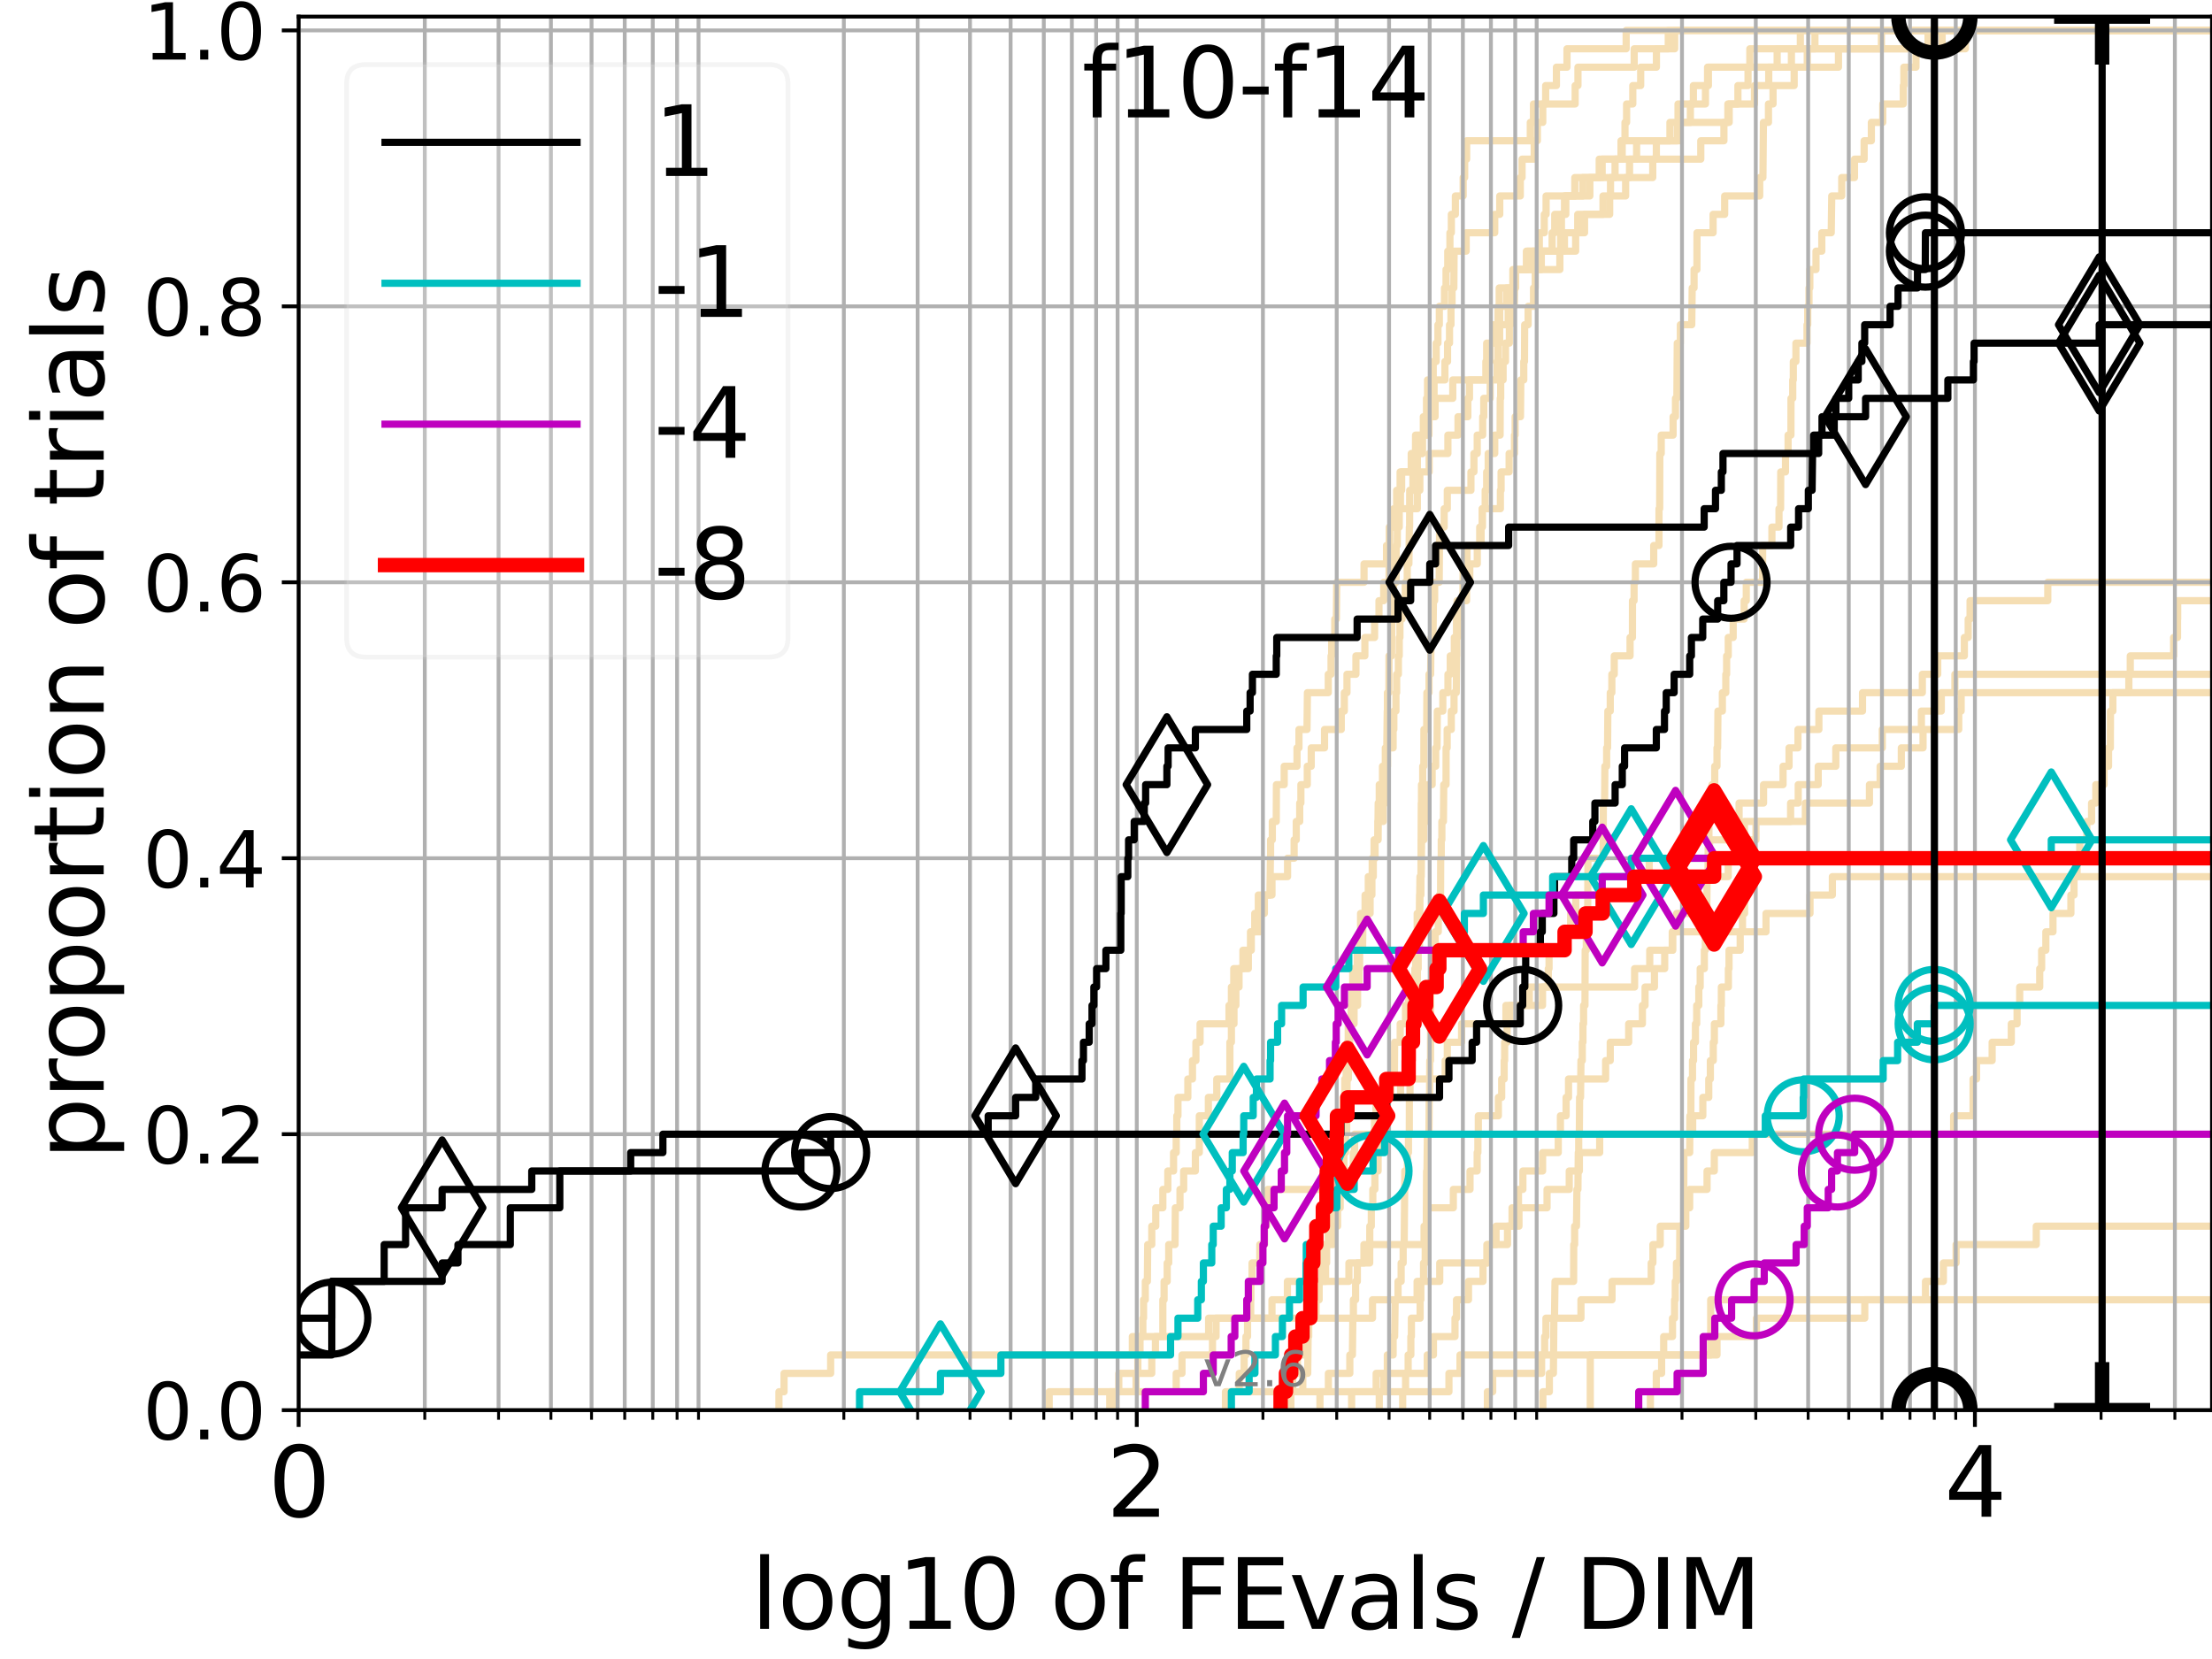 <?xml version="1.0" encoding="utf-8" standalone="no"?>
<!DOCTYPE svg PUBLIC "-//W3C//DTD SVG 1.1//EN"
  "http://www.w3.org/Graphics/SVG/1.1/DTD/svg11.dtd">
<svg height="345.6pt" version="1.1" viewBox="0 0 460.8 345.6" width="460.8pt" xmlns="http://www.w3.org/2000/svg" xmlns:xlink="http://www.w3.org/1999/xlink">
 <defs>
  <style type="text/css">*{stroke-linecap:butt;stroke-linejoin:round;}</style>
 </defs>
 <g id="figure_1">
  <g id="patch_1">
   <path d="M 0 345.6 
L 460.8 345.6 
L 460.8 0 
L 0 0 
z
" style="fill:#ffffff;"/>
  </g>
  <g id="axes_1">
   <g id="patch_2">
    <path d="M 62.208 293.76 
L 460.8 293.76 
L 460.8 3.456 
L 62.208 3.456 
z
" style="fill:#ffffff;"/>
   </g>
   <g id="line2d_1">
    <path clip-path="url(#pe0866ade18)" d="M 255.287 293.76 
L 255.287 289.928 
L 258.157 289.928 
L 258.157 286.095 
L 259.179 286.095 
L 259.179 282.263 
L 259.556 282.263 
L 259.556 278.43 
L 259.887 278.43 
L 259.887 274.598 
L 260.542 274.598 
L 260.542 270.766 
L 260.582 270.766 
L 260.582 266.933 
L 260.824 266.933 
L 260.824 263.101 
L 262.44 263.101 
L 262.44 259.268 
L 263.429 259.268 
L 263.429 255.436 
L 263.841 255.436 
L 263.841 251.604 
L 264.1 251.604 
L 264.1 247.771 
L 276.836 247.771 
L 276.836 243.939 
L 281.915 243.939 
L 281.915 240.106 
L 282.191 240.106 
L 282.191 236.274 
L 286.332 236.274 
L 286.332 232.442 
L 286.639 232.442 
L 286.639 228.609 
L 291.758 228.609 
L 291.758 224.777 
L 301.056 224.777 
L 301.056 220.944 
L 301.499 220.944 
L 301.499 217.112 
L 304.476 217.112 
L 304.476 213.28 
L 313.715 213.28 
L 313.715 209.447 
L 321.334 209.447 
L 321.334 205.615 
L 340.52 205.615 
L 340.52 201.782 
L 343.672 201.782 
L 343.672 197.95 
L 348.47 197.95 
L 348.47 194.118 
L 367.891 194.118 
L 367.891 190.285 
L 377.057 190.285 
L 377.057 186.453 
L 381.717 186.453 
L 381.717 182.621 
L 381.717 182.621 
L 381.717 182.621 
L 460.8 182.621 
" style="fill:none;stroke:#f5deb3;stroke-linecap:square;stroke-width:1.5;"/>
   </g>
   <g id="line2d_2"/>
   <g id="line2d_3">
    <path clip-path="url(#pe0866ade18)" d="M 162.266 293.76 
L 162.266 289.928 
L 163.334 289.928 
L 163.334 286.095 
L 173.037 286.095 
L 173.037 282.263 
L 235.889 282.263 
L 235.889 278.43 
L 251.776 278.43 
L 251.776 274.598 
L 285.919 274.598 
L 285.919 270.766 
L 295.209 270.766 
L 295.209 266.933 
L 299.925 266.933 
L 299.925 263.101 
L 309.899 263.101 
L 309.899 259.268 
L 311.655 259.268 
L 311.655 255.436 
L 316.429 255.436 
L 316.429 251.604 
L 322.277 251.604 
L 322.277 247.771 
L 326.902 247.771 
L 326.902 243.939 
L 329.012 243.939 
L 329.012 240.106 
L 333.244 240.106 
L 333.244 236.274 
L 352.614 236.274 
L 352.614 232.442 
L 354.728 232.442 
L 354.728 228.609 
L 355.965 228.609 
L 355.965 224.777 
L 356.301 224.777 
L 356.301 220.944 
L 356.906 220.944 
L 356.906 217.112 
L 357.135 217.112 
L 357.135 213.28 
L 358.491 213.28 
L 358.491 209.447 
L 358.592 209.447 
L 358.592 205.615 
L 360.054 205.615 
L 360.054 201.782 
L 360.189 201.782 
L 360.189 197.95 
L 362.514 197.95 
L 362.514 194.118 
L 362.993 194.118 
L 362.993 190.285 
L 363.423 190.285 
L 363.423 186.453 
L 363.46 186.453 
L 363.46 182.621 
L 364.368 182.621 
L 364.368 178.788 
L 364.577 178.788 
L 364.577 174.956 
L 365.804 174.956 
L 365.804 171.123 
L 373.016 171.123 
L 373.016 167.291 
L 374.602 167.291 
L 374.602 163.459 
L 378.767 163.459 
L 378.767 159.626 
L 382.433 159.626 
L 382.433 155.794 
L 392.116 155.794 
L 392.116 151.961 
L 400.26 151.961 
L 400.26 148.129 
L 404.405 148.129 
L 404.405 144.297 
L 407.24 144.297 
L 407.24 140.464 
L 407.24 140.464 
L 407.24 140.464 
L 460.8 140.464 
" style="fill:none;stroke:#f5deb3;stroke-linecap:square;stroke-width:1.5;"/>
   </g>
   <g id="line2d_4">
    <path clip-path="url(#pe0866ade18)" d="M 266.078 293.76 
L 266.078 289.928 
L 271.398 289.928 
L 271.398 286.095 
L 272.42 286.095 
L 272.508 278.43 
L 272.627 278.43 
L 272.627 274.598 
L 274.158 274.598 
L 274.158 270.766 
L 274.803 270.766 
L 274.803 266.933 
L 276.144 266.933 
L 276.144 263.101 
L 276.358 263.101 
L 276.358 259.268 
L 277.722 259.268 
L 277.722 255.436 
L 278.639 255.436 
L 278.639 251.604 
L 279.189 251.604 
L 279.189 247.771 
L 279.779 247.771 
L 279.779 243.939 
L 279.95 243.939 
L 279.95 240.106 
L 280.288 240.106 
L 280.288 236.274 
L 280.528 236.274 
L 280.624 224.777 
L 280.886 224.777 
L 280.981 217.112 
L 281.169 217.112 
L 281.169 213.28 
L 282.076 213.28 
L 282.076 209.447 
L 282.805 209.447 
L 282.805 205.615 
L 283.096 205.615 
L 283.096 201.782 
L 283.23 201.782 
L 283.23 197.95 
L 283.849 197.95 
L 283.937 190.285 
L 285.417 190.285 
L 285.417 186.453 
L 285.794 186.453 
L 285.794 182.621 
L 286.085 182.621 
L 286.085 178.788 
L 286.455 178.788 
L 286.455 174.956 
L 287.024 174.956 
L 287.104 167.291 
L 287.325 167.291 
L 287.325 163.459 
L 287.999 163.459 
L 287.999 159.626 
L 288.585 159.626 
L 288.585 155.794 
L 288.893 155.794 
L 288.989 148.129 
L 289.027 148.129 
L 289.027 144.297 
L 289.332 144.297 
L 289.351 136.632 
L 289.897 136.632 
L 289.953 128.967 
L 290.269 128.967 
L 290.306 121.302 
L 290.839 121.302 
L 290.857 113.637 
L 291.075 113.637 
L 291.111 105.973 
L 291.74 105.973 
L 291.74 102.14 
L 291.988 102.14 
L 291.988 98.308 
L 293.987 98.308 
L 293.987 94.475 
L 296.33 94.475 
L 296.33 90.643 
L 297.678 90.643 
L 297.678 86.811 
L 298.951 86.811 
L 298.951 82.978 
L 302.638 82.978 
L 302.638 79.146 
L 310.119 79.146 
L 310.119 75.313 
L 310.435 75.313 
L 310.435 71.481 
L 311.645 71.481 
L 311.645 67.649 
L 312.074 67.649 
L 312.074 63.816 
L 312.313 63.816 
L 312.313 59.984 
L 315.154 59.984 
L 315.154 56.151 
L 318.224 56.151 
L 318.224 52.319 
L 325.902 52.319 
L 325.902 48.487 
L 330.089 48.487 
L 330.089 44.654 
L 335.325 44.654 
L 335.325 40.822 
L 335.5 40.822 
L 335.5 36.989 
L 339.463 36.989 
L 339.463 33.157 
L 345.049 33.157 
L 345.049 29.325 
L 347.879 29.325 
L 347.879 25.492 
L 359.948 25.492 
L 359.948 21.66 
L 365.484 21.66 
L 365.484 17.827 
L 368.458 17.827 
L 368.458 13.995 
L 370.213 13.995 
L 370.213 10.163 
L 378.085 10.163 
L 378.085 6.33 
L 378.085 6.33 
L 460.8 6.33 
L 460.8 6.33 
" style="fill:none;stroke:#f5deb3;stroke-linecap:square;stroke-width:1.5;"/>
   </g>
   <g id="line2d_5"/>
   <g id="line2d_6"/>
   <g id="line2d_7">
    <path clip-path="url(#pe0866ade18)" d="M 292.2 293.76 
L 292.2 289.928 
L 292.811 289.928 
L 292.811 286.095 
L 293.344 286.095 
L 293.344 282.263 
L 293.903 282.263 
L 293.903 278.43 
L 294.02 278.43 
L 294.02 274.598 
L 295.838 274.598 
L 295.838 270.766 
L 295.981 270.766 
L 295.981 266.933 
L 296.55 266.933 
L 296.55 263.101 
L 296.894 263.101 
L 296.925 255.436 
L 297.126 255.436 
L 297.188 243.939 
L 297.265 243.939 
L 297.357 236.274 
L 297.678 236.274 
L 297.739 228.609 
L 297.8 228.609 
L 297.845 220.944 
L 297.997 220.944 
L 298.042 205.615 
L 298.536 205.615 
L 298.536 201.782 
L 298.685 201.782 
L 298.685 197.95 
L 298.966 197.95 
L 298.966 194.118 
L 299.622 194.118 
L 299.622 190.285 
L 299.853 190.285 
L 299.853 186.453 
L 300.097 186.453 
L 300.125 178.788 
L 300.239 178.788 
L 300.239 174.956 
L 300.367 174.956 
L 300.367 171.123 
L 300.692 171.123 
L 300.762 163.459 
L 301.236 163.459 
L 301.25 155.794 
L 301.471 155.794 
L 301.471 151.961 
L 302.33 151.961 
L 302.33 148.129 
L 302.904 148.129 
L 302.904 144.297 
L 303.366 144.297 
L 303.457 136.632 
L 303.484 136.632 
L 303.484 132.799 
L 303.666 132.799 
L 303.666 128.967 
L 303.848 128.967 
L 303.848 125.135 
L 304.743 125.135 
L 304.806 117.47 
L 305.605 117.47 
L 305.605 113.637 
L 308.54 113.637 
L 308.54 109.805 
L 308.79 109.805 
L 308.79 105.973 
L 312.561 105.973 
L 312.561 102.14 
L 312.704 102.14 
L 312.704 98.308 
L 314.378 98.308 
L 314.378 94.475 
L 315.489 94.475 
L 315.489 90.643 
L 315.631 90.643 
L 315.631 86.811 
L 316.743 86.811 
L 316.817 79.146 
L 317.428 79.146 
L 317.428 75.313 
L 317.581 75.313 
L 317.617 67.649 
L 318.339 67.649 
L 318.339 63.816 
L 319.461 63.816 
L 319.461 59.984 
L 319.82 59.984 
L 319.82 56.151 
L 321.081 56.151 
L 321.081 52.319 
L 323.337 52.319 
L 323.337 48.487 
L 323.882 48.487 
L 323.882 44.654 
L 325.917 44.654 
L 325.917 40.822 
L 328.06 40.822 
L 328.06 36.989 
L 333.759 36.989 
L 333.759 33.157 
L 340.936 33.157 
L 340.936 29.325 
L 349.856 29.325 
L 349.856 25.492 
L 352.135 25.492 
L 352.135 21.66 
L 355.282 21.66 
L 355.282 17.827 
L 355.893 17.827 
L 355.893 13.995 
L 364.522 13.995 
L 364.522 10.163 
L 404.581 10.163 
L 404.581 6.33 
L 404.581 6.33 
L 460.8 6.33 
L 460.8 6.33 
" style="fill:none;stroke:#f5deb3;stroke-linecap:square;stroke-width:1.5;"/>
   </g>
   <g id="line2d_8">
    <path clip-path="url(#pe0866ade18)" style="fill:none;stroke:#f5deb3;stroke-linecap:square;stroke-width:1.5;"/>
   </g>
   <g id="line2d_9">
    <path clip-path="url(#pe0866ade18)" d="M 287.325 293.76 
L 287.325 289.928 
L 288.274 289.928 
L 288.274 286.095 
L 289.008 286.095 
L 289.008 282.263 
L 290.213 282.263 
L 290.213 278.43 
L 290.527 278.43 
L 290.638 270.766 
L 291.238 270.766 
L 291.238 266.933 
L 291.882 266.933 
L 291.882 263.101 
L 292.305 263.101 
L 292.305 259.268 
L 292.515 259.268 
L 292.62 247.771 
L 292.637 247.771 
L 292.637 243.939 
L 293.19 243.939 
L 293.19 240.106 
L 293.412 240.106 
L 293.412 236.274 
L 293.582 236.274 
L 293.599 228.609 
L 293.734 228.609 
L 293.734 224.777 
L 293.852 224.777 
L 293.852 220.944 
L 294.087 220.944 
L 294.171 213.28 
L 294.669 213.28 
L 294.669 209.447 
L 295.079 209.447 
L 295.079 205.615 
L 295.274 205.615 
L 295.274 201.782 
L 295.436 201.782 
L 295.436 197.95 
L 295.693 197.95 
L 295.774 186.453 
L 295.997 186.453 
L 296.077 167.291 
L 296.124 167.291 
L 296.124 163.459 
L 296.377 163.459 
L 296.377 159.626 
L 296.613 159.626 
L 296.628 151.961 
L 297.203 151.961 
L 297.249 144.297 
L 297.693 144.297 
L 297.693 140.464 
L 298.027 140.464 
L 298.102 132.799 
L 298.521 132.799 
L 298.611 125.135 
L 298.862 125.135 
L 298.862 121.302 
L 299.81 121.302 
L 299.896 109.805 
L 300.846 109.805 
L 300.846 105.973 
L 301.499 105.973 
L 301.499 102.14 
L 306.424 102.14 
L 306.424 98.308 
L 307.047 98.308 
L 307.047 94.475 
L 307.731 94.475 
L 307.731 90.643 
L 308.87 90.643 
L 308.87 86.811 
L 309.096 86.811 
L 309.096 82.978 
L 310.435 82.978 
L 310.435 79.146 
L 311.865 79.146 
L 311.865 75.313 
L 312.064 75.313 
L 312.064 71.481 
L 312.406 71.481 
L 312.406 67.649 
L 314.181 67.649 
L 314.181 63.816 
L 315.115 63.816 
L 315.115 59.984 
L 315.735 59.984 
L 315.735 56.151 
L 317.975 56.151 
L 317.975 52.319 
L 325.113 52.319 
L 325.113 48.487 
L 325.275 48.487 
L 325.275 44.654 
L 326.191 44.654 
L 326.191 40.822 
L 331.193 40.822 
L 331.193 36.989 
L 336.448 36.989 
L 336.448 33.157 
L 337.687 33.157 
L 337.687 29.325 
L 338.516 29.325 
L 338.516 25.492 
L 338.851 25.492 
L 338.851 21.66 
L 340.14 21.66 
L 340.14 17.827 
L 341.783 17.827 
L 341.783 13.995 
L 345.063 13.995 
L 345.063 10.163 
L 347.529 10.163 
L 347.529 6.33 
L 347.529 6.33 
L 460.8 6.33 
L 460.8 6.33 
" style="fill:none;stroke:#f5deb3;stroke-linecap:square;stroke-width:1.5;"/>
   </g>
   <g id="line2d_10">
    <path clip-path="url(#pe0866ade18)" style="fill:none;stroke:#f5deb3;stroke-linecap:square;stroke-width:1.5;"/>
   </g>
   <g id="line2d_11">
    <path clip-path="url(#pe0866ade18)" style="fill:none;stroke:#f5deb3;stroke-linecap:square;stroke-width:1.5;"/>
   </g>
   <g id="line2d_12">
    <path clip-path="url(#pe0866ade18)" d="M 256.253 293.76 
L 256.253 289.928 
L 301.842 289.928 
L 301.842 286.095 
L 304.144 286.095 
L 304.144 282.263 
L 357.683 282.263 
L 357.683 278.43 
L 365.902 278.43 
L 365.902 274.598 
L 388.469 274.598 
L 388.469 270.766 
L 401.113 270.766 
L 401.113 266.933 
L 404.841 266.933 
L 404.841 263.101 
L 407.488 263.101 
L 407.488 259.268 
L 424.193 259.268 
L 424.193 255.436 
L 424.193 255.436 
L 424.193 255.436 
L 460.8 255.436 
" style="fill:none;stroke:#f5deb3;stroke-linecap:square;stroke-width:1.5;"/>
   </g>
   <g id="line2d_13"/>
   <g id="line2d_14">
    <path clip-path="url(#pe0866ade18)" d="M 281.567 293.76 
L 281.567 289.928 
L 286.68 289.928 
L 286.68 286.095 
L 297.326 286.095 
L 297.326 282.263 
L 298.611 282.263 
L 298.611 278.43 
L 303.103 278.43 
L 303.103 274.598 
L 303.418 274.598 
L 303.418 270.766 
L 305.913 270.766 
L 305.913 266.933 
L 308.938 266.933 
L 308.938 263.101 
L 309.744 263.101 
L 309.744 259.268 
L 314.043 259.268 
L 314.043 255.436 
L 314.99 255.436 
L 314.99 251.604 
L 316.326 251.604 
L 316.326 247.771 
L 317.246 247.771 
L 317.246 243.939 
L 321.351 243.939 
L 321.351 240.106 
L 324.615 240.106 
L 324.615 236.274 
L 325.061 236.274 
L 325.061 232.442 
L 326.248 232.442 
L 326.248 228.609 
L 326.753 228.609 
L 326.753 224.777 
L 334.481 224.777 
L 334.481 220.944 
L 335.444 220.944 
L 335.444 217.112 
L 339.286 217.112 
L 339.286 213.28 
L 342.143 213.28 
L 342.143 209.447 
L 342.695 209.447 
L 342.695 205.615 
L 344.65 205.615 
L 344.65 201.782 
L 346.786 201.782 
L 346.786 197.95 
L 348.362 197.95 
L 348.362 194.118 
L 349.283 194.118 
L 349.283 190.285 
L 351.961 190.285 
L 351.961 186.453 
L 352.678 186.453 
L 352.678 182.621 
L 360.022 182.621 
L 360.022 178.788 
L 361.425 178.788 
L 361.425 174.956 
L 363.396 174.956 
L 363.396 171.123 
L 376.09 171.123 
L 376.09 167.291 
L 389.441 167.291 
L 389.441 163.459 
L 391.666 163.459 
L 391.666 159.626 
L 396.079 159.626 
L 396.079 155.794 
L 400.604 155.794 
L 400.604 151.961 
L 408.04 151.961 
L 408.04 148.129 
L 408.542 148.129 
L 408.542 144.297 
L 408.542 144.297 
L 408.542 144.297 
L 460.8 144.297 
" style="fill:none;stroke:#f5deb3;stroke-linecap:square;stroke-width:1.5;"/>
   </g>
   <g id="line2d_15"/>
   <g id="line2d_16"/>
   <g id="line2d_17">
    <path clip-path="url(#pe0866ade18)" d="M 343.807 293.76 
L 343.807 289.928 
L 345.036 289.928 
L 345.036 286.095 
L 346.146 286.095 
L 346.146 282.263 
L 346.577 282.263 
L 346.577 278.43 
L 348.414 278.43 
L 348.414 274.598 
L 348.843 274.598 
L 348.843 270.766 
L 348.989 270.766 
L 348.989 266.933 
L 349.236 266.933 
L 349.236 263.101 
L 349.898 263.101 
L 349.944 255.436 
L 350.73 255.436 
L 350.787 240.106 
L 351.994 240.106 
L 352.034 232.442 
L 352.24 232.442 
L 352.258 224.777 
L 352.578 224.777 
L 352.578 220.944 
L 352.799 220.944 
L 352.799 217.112 
L 353.192 217.112 
L 353.192 213.28 
L 353.452 213.28 
L 353.452 209.447 
L 353.894 209.447 
L 353.894 205.615 
L 354.179 205.615 
L 354.179 201.782 
L 355.044 201.782 
L 355.044 197.95 
L 355.245 197.95 
L 355.245 194.118 
L 355.431 194.118 
L 355.431 190.285 
L 355.564 190.285 
L 355.614 182.621 
L 355.801 182.621 
L 355.854 174.956 
L 356.005 174.956 
L 356.005 171.123 
L 356.434 171.123 
L 356.434 167.291 
L 356.64 167.291 
L 356.64 163.459 
L 357.211 163.459 
L 357.211 159.626 
L 357.677 159.626 
L 357.677 155.794 
L 357.815 155.794 
L 357.88 148.129 
L 358.799 148.129 
L 358.799 144.297 
L 359.518 144.297 
L 359.518 140.464 
L 359.688 140.464 
L 359.688 136.632 
L 360.027 136.632 
L 360.027 132.799 
L 361.054 132.799 
L 361.054 128.967 
L 363.337 128.967 
L 363.337 125.135 
L 363.781 125.135 
L 363.781 121.302 
L 367.18 121.302 
L 367.194 113.637 
L 369.123 113.637 
L 369.123 109.805 
L 370.598 109.805 
L 370.598 105.973 
L 370.93 105.973 
L 370.963 98.308 
L 371.953 98.308 
L 371.953 94.475 
L 372.492 94.475 
L 372.492 90.643 
L 373.085 90.643 
L 373.097 82.978 
L 373.458 82.978 
L 373.458 79.146 
L 373.581 79.146 
L 373.581 75.313 
L 374.122 75.313 
L 374.122 71.481 
L 376.435 71.481 
L 376.435 67.649 
L 376.581 67.649 
L 376.581 63.816 
L 376.848 63.816 
L 376.848 59.984 
L 377.02 59.984 
L 377.02 56.151 
L 378.303 56.151 
L 378.303 52.319 
L 379.515 52.319 
L 379.515 48.487 
L 381.479 48.487 
L 381.587 40.822 
L 383.667 40.822 
L 383.667 36.989 
L 386.325 36.989 
L 386.325 33.157 
L 388.334 33.157 
L 388.334 29.325 
L 389.84 29.325 
L 389.84 25.492 
L 392.216 25.492 
L 392.216 21.66 
L 396.492 21.66 
L 396.492 17.827 
L 396.611 17.827 
L 396.611 13.995 
L 399.13 13.995 
L 399.13 10.163 
L 401.649 10.163 
L 401.649 6.33 
L 401.649 6.33 
L 460.8 6.33 
L 460.8 6.33 
" style="fill:none;stroke:#f5deb3;stroke-linecap:square;stroke-width:1.5;"/>
   </g>
   <g id="line2d_18">
    <path clip-path="url(#pe0866ade18)" d="M 218.563 293.76 
L 218.563 289.928 
L 245.026 289.928 
L 245.026 286.095 
L 246.228 286.095 
L 246.228 282.263 
L 252.585 282.263 
L 252.585 278.43 
L 253.328 278.43 
L 253.328 274.598 
L 264.976 274.598 
L 264.976 270.766 
L 268.19 270.766 
L 268.19 266.933 
L 281.004 266.933 
L 281.004 263.101 
L 284.133 263.101 
L 284.133 259.268 
L 296.66 259.268 
L 296.66 255.436 
L 297.142 255.436 
L 297.142 251.604 
L 302.758 251.604 
L 302.758 247.771 
L 306.23 247.771 
L 306.23 243.939 
L 307.719 243.939 
L 307.719 240.106 
L 307.871 240.106 
L 307.871 236.274 
L 307.964 236.274 
L 307.964 232.442 
L 312.137 232.442 
L 312.137 228.609 
L 312.827 228.609 
L 312.827 224.777 
L 313.344 224.777 
L 313.344 220.944 
L 313.445 220.944 
L 313.445 217.112 
L 313.954 217.112 
L 313.954 213.28 
L 314.524 213.28 
L 314.524 209.447 
L 318.585 209.447 
L 318.585 205.615 
L 322.539 205.615 
L 322.539 201.782 
L 322.697 201.782 
L 322.697 197.95 
L 325.881 197.95 
L 325.881 194.118 
L 327.189 194.118 
L 327.189 190.285 
L 328.265 190.285 
L 328.265 186.453 
L 339.805 186.453 
L 339.805 182.621 
L 343.563 182.621 
L 343.563 178.788 
L 356.129 178.788 
L 356.129 174.956 
L 359.786 174.956 
L 359.786 171.123 
L 362.282 171.123 
L 362.282 167.291 
L 367.381 167.291 
L 367.381 163.459 
L 371.441 163.459 
L 371.441 159.626 
L 372.693 159.626 
L 372.693 155.794 
L 374.55 155.794 
L 374.55 151.961 
L 378.907 151.961 
L 378.907 148.129 
L 387.995 148.129 
L 387.995 144.297 
L 400.458 144.297 
L 400.458 140.464 
L 403.661 140.464 
L 403.661 136.632 
L 409.213 136.632 
L 409.213 132.799 
L 410.011 132.799 
L 410.011 128.967 
L 410.4 128.967 
L 410.4 125.135 
L 426.592 125.135 
L 426.592 121.302 
L 426.592 121.302 
L 426.592 121.302 
L 460.8 121.302 
" style="fill:none;stroke:#f5deb3;stroke-linecap:square;stroke-width:1.5;"/>
   </g>
   <g id="line2d_19">
    <path clip-path="url(#pe0866ade18)" style="fill:none;stroke:#f5deb3;stroke-linecap:square;stroke-width:1.5;"/>
   </g>
   <g id="line2d_20">
    <path clip-path="url(#pe0866ade18)" d="M 232.476 293.76 
L 232.476 289.928 
L 236.658 289.928 
L 236.658 286.095 
L 239.938 286.095 
L 239.938 282.263 
L 240.698 282.263 
L 240.698 278.43 
L 242.24 278.43 
L 242.24 270.766 
L 242.502 270.766 
L 242.502 266.933 
L 243.149 266.933 
L 243.149 263.101 
L 243.469 263.101 
L 243.469 259.268 
L 244.781 259.268 
L 244.843 251.604 
L 245.812 251.604 
L 245.812 247.771 
L 246.582 247.771 
L 246.582 243.939 
L 249.021 243.939 
L 249.021 240.106 
L 249.837 240.106 
L 249.837 232.442 
L 251.725 232.442 
L 251.725 228.609 
L 253.475 228.609 
L 253.475 224.777 
L 256.207 224.777 
L 256.207 217.112 
L 256.524 217.112 
L 256.524 213.28 
L 257.062 213.28 
L 257.062 209.447 
L 257.459 209.447 
L 257.459 205.615 
L 258.114 205.615 
L 258.114 201.782 
L 260.052 201.782 
L 260.052 197.95 
L 260.663 197.95 
L 260.663 194.118 
L 261.384 194.118 
L 261.384 190.285 
L 262.13 190.285 
L 262.13 186.453 
L 264.54 186.453 
L 264.65 178.788 
L 264.686 178.788 
L 264.686 174.956 
L 265.048 174.956 
L 265.048 171.123 
L 265.867 171.123 
L 265.902 163.459 
L 267.522 163.459 
L 267.522 159.626 
L 270.191 159.626 
L 270.191 155.794 
L 270.598 155.794 
L 270.598 151.961 
L 272.271 151.961 
L 272.36 144.297 
L 276.704 144.297 
L 276.704 140.464 
L 277.282 140.464 
L 277.282 136.632 
L 277.412 136.632 
L 277.412 132.799 
L 278.056 132.799 
L 278.056 128.967 
L 278.387 128.967 
L 278.463 121.302 
L 284.155 121.302 
L 284.155 117.47 
L 288.835 117.47 
L 288.835 113.637 
L 289.427 113.637 
L 289.427 109.805 
L 291.49 109.805 
L 291.49 105.973 
L 295.258 105.973 
L 295.258 102.14 
L 295.774 102.14 
L 295.774 98.308 
L 297.724 98.308 
L 297.724 94.475 
L 301.623 94.475 
L 301.623 90.643 
L 303.731 90.643 
L 303.731 86.811 
L 305.777 86.811 
L 305.777 82.978 
L 306.12 82.978 
L 306.12 79.146 
L 309.533 79.146 
L 309.533 75.313 
L 309.7 75.313 
L 309.7 71.481 
L 311.093 71.481 
L 311.093 67.649 
L 312.427 67.649 
L 312.427 63.816 
L 313.884 63.816 
L 313.884 59.984 
L 315.527 59.984 
L 315.527 56.151 
L 324.95 56.151 
L 324.95 52.319 
L 328.237 52.319 
L 328.237 48.487 
L 328.67 48.487 
L 328.67 44.654 
L 333.935 44.654 
L 333.935 40.822 
L 338.65 40.822 
L 338.65 36.989 
L 344.296 36.989 
L 344.296 33.157 
L 354.303 33.157 
L 354.303 29.325 
L 359.126 29.325 
L 359.126 25.492 
L 360.221 25.492 
L 360.221 21.66 
L 362.04 21.66 
L 362.04 17.827 
L 364.15 17.827 
L 364.15 13.995 
L 382.988 13.995 
L 382.988 10.163 
L 409.422 10.163 
L 409.422 6.33 
L 409.422 6.33 
L 460.8 6.33 
L 460.8 6.33 
" style="fill:none;stroke:#f5deb3;stroke-linecap:square;stroke-width:1.5;"/>
   </g>
   <g id="line2d_21"/>
   <g id="line2d_22">
    <path clip-path="url(#pe0866ade18)" d="M 231.179 293.76 
L 231.179 289.928 
L 233.067 289.928 
L 233.067 286.095 
L 237.036 286.095 
L 237.036 282.263 
L 237.486 282.263 
L 237.486 278.43 
L 238.077 278.43 
L 238.077 274.598 
L 238.224 274.598 
L 238.224 270.766 
L 238.587 270.766 
L 238.587 266.933 
L 239.019 266.933 
L 239.09 259.268 
L 239.938 259.268 
L 239.938 255.436 
L 240.766 255.436 
L 240.766 251.604 
L 242.24 251.604 
L 242.24 247.771 
L 243.277 247.771 
L 243.277 243.939 
L 244.473 243.939 
L 244.473 240.106 
L 245.026 240.106 
L 245.026 236.274 
L 245.148 236.274 
L 245.148 232.442 
L 245.391 232.442 
L 245.391 228.609 
L 247.45 228.609 
L 247.45 224.777 
L 248.412 224.777 
L 248.412 220.944 
L 249.131 220.944 
L 249.131 217.112 
L 249.998 217.112 
L 249.998 213.28 
L 256.025 213.28 
L 256.025 209.447 
L 256.524 209.447 
L 256.524 205.615 
L 257.017 205.615 
L 257.017 201.782 
L 258.926 201.782 
L 258.926 197.95 
L 260.501 197.95 
L 260.501 194.118 
L 262.478 194.118 
L 262.478 190.285 
L 263.392 190.285 
L 263.392 186.453 
L 264.976 186.453 
L 264.976 182.621 
L 268.223 182.621 
L 268.223 178.788 
L 269.589 178.788 
L 269.589 174.956 
L 270.034 174.956 
L 270.034 171.123 
L 270.753 171.123 
L 270.753 167.291 
L 271 167.291 
L 271 163.459 
L 272.331 163.459 
L 272.331 159.626 
L 273.154 159.626 
L 273.154 155.794 
L 275.928 155.794 
L 275.928 151.961 
L 279.411 151.961 
L 279.411 148.129 
L 280.047 148.129 
L 280.047 144.297 
L 280.6 144.297 
L 280.6 140.464 
L 282.465 140.464 
L 282.465 136.632 
L 284.329 136.632 
L 284.329 132.799 
L 286.352 132.799 
L 286.352 128.967 
L 287.265 128.967 
L 287.265 125.135 
L 288.254 125.135 
L 288.254 121.302 
L 289.351 121.302 
L 289.427 113.637 
L 289.483 113.637 
L 289.483 109.805 
L 290.343 109.805 
L 290.343 105.973 
L 290.948 105.973 
L 290.948 102.14 
L 291.668 102.14 
L 291.668 98.308 
L 294.866 98.308 
L 294.883 90.643 
L 297.188 90.643 
L 297.188 86.811 
L 298.312 86.811 
L 298.312 82.978 
L 298.744 82.978 
L 298.744 79.146 
L 301 79.146 
L 301 75.313 
L 301.554 75.313 
L 301.554 71.481 
L 301.964 71.481 
L 301.964 67.649 
L 302.262 67.649 
L 302.262 63.816 
L 302.491 63.816 
L 302.491 59.984 
L 302.864 59.984 
L 302.918 52.319 
L 305.432 52.319 
L 305.432 48.487 
L 311.381 48.487 
L 311.381 44.654 
L 312.427 44.654 
L 312.427 40.822 
L 316.706 40.822 
L 316.706 36.989 
L 317.073 36.989 
L 317.073 33.157 
L 319.607 33.157 
L 319.607 29.325 
L 320.259 29.325 
L 320.259 25.492 
L 321.383 25.492 
L 321.383 21.66 
L 328.135 21.66 
L 328.135 17.827 
L 328.717 17.827 
L 328.717 13.995 
L 340.432 13.995 
L 340.432 10.163 
L 348.866 10.163 
L 348.866 6.33 
L 348.866 6.33 
L 460.8 6.33 
L 460.8 6.33 
" style="fill:none;stroke:#f5deb3;stroke-linecap:square;stroke-width:1.5;"/>
   </g>
   <g id="line2d_23">
    <path clip-path="url(#pe0866ade18)" style="fill:none;stroke:#f5deb3;stroke-linecap:square;stroke-width:1.5;"/>
   </g>
   <g id="line2d_24">
    <path clip-path="url(#pe0866ade18)" d="M 274.97 293.76 
L 274.97 289.928 
L 276.73 289.928 
L 276.73 286.095 
L 281.193 286.095 
L 281.193 282.263 
L 281.73 282.263 
L 281.823 274.598 
L 281.938 274.598 
L 281.938 270.766 
L 282.397 270.766 
L 282.397 266.933 
L 282.759 266.933 
L 282.759 263.101 
L 285.333 263.101 
L 285.354 255.436 
L 285.669 255.436 
L 285.669 251.604 
L 285.981 251.604 
L 285.981 247.771 
L 286.414 247.771 
L 286.414 243.939 
L 287.084 243.939 
L 287.084 240.106 
L 287.465 240.106 
L 287.465 236.274 
L 288.332 236.274 
L 288.332 232.442 
L 288.681 232.442 
L 288.681 228.609 
L 289.766 228.609 
L 289.766 224.777 
L 290.472 224.777 
L 290.527 217.112 
L 291.686 217.112 
L 291.686 213.28 
L 292.793 213.28 
L 292.793 209.447 
L 293.446 209.447 
L 293.446 205.615 
L 294.735 205.615 
L 294.735 201.782 
L 294.899 201.782 
L 294.981 194.118 
L 295.225 194.118 
L 295.225 190.285 
L 295.709 190.285 
L 295.806 182.621 
L 296.061 182.621 
L 296.124 174.956 
L 296.613 174.956 
L 296.613 171.123 
L 297.219 171.123 
L 297.219 167.291 
L 297.434 167.291 
L 297.434 163.459 
L 298.342 163.459 
L 298.342 159.626 
L 299.083 159.626 
L 299.083 155.794 
L 299.361 155.794 
L 299.419 148.129 
L 300.565 148.129 
L 300.565 144.297 
L 301.636 144.297 
L 301.636 140.464 
L 302.113 140.464 
L 302.113 136.632 
L 302.957 136.632 
L 302.957 132.799 
L 303.418 132.799 
L 303.418 128.967 
L 303.536 128.967 
L 303.536 125.135 
L 305.518 125.135 
L 305.518 121.302 
L 306.181 121.302 
L 306.181 117.47 
L 307.743 117.47 
L 307.743 113.637 
L 308.253 113.637 
L 308.253 109.805 
L 308.779 109.805 
L 308.779 105.973 
L 309.388 105.973 
L 309.388 102.14 
L 309.7 102.14 
L 309.7 98.308 
L 310.02 98.308 
L 310.02 94.475 
L 311.381 94.475 
L 311.381 90.643 
L 312.499 90.643 
L 312.53 82.978 
L 312.622 82.978 
L 312.622 79.146 
L 313.122 79.146 
L 313.122 75.313 
L 313.625 75.313 
L 313.625 71.481 
L 314.427 71.481 
L 314.427 67.649 
L 314.68 67.649 
L 314.68 63.816 
L 315.45 63.816 
L 315.546 56.151 
L 319.418 56.151 
L 319.418 52.319 
L 320.668 52.319 
L 320.668 48.487 
L 321.7 48.487 
L 321.7 44.654 
L 322.078 44.654 
L 322.078 40.822 
L 329.718 40.822 
L 329.718 36.989 
L 333.143 36.989 
L 333.143 33.157 
L 337.93 33.157 
L 337.93 29.325 
L 349.434 29.325 
L 349.434 25.492 
L 349.563 25.492 
L 349.563 21.66 
L 352.764 21.66 
L 352.764 17.827 
L 355.719 17.827 
L 355.719 13.995 
L 373.184 13.995 
L 373.184 10.163 
L 375.048 10.163 
L 375.048 6.33 
L 375.048 6.33 
L 460.8 6.33 
L 460.8 6.33 
" style="fill:none;stroke:#f5deb3;stroke-linecap:square;stroke-width:1.5;"/>
   </g>
   <g id="line2d_25"/>
   <g id="line2d_26">
    <path clip-path="url(#pe0866ade18)" d="M 321.408 293.76 
L 321.408 289.928 
L 322.76 289.928 
L 322.76 286.095 
L 323.599 286.095 
L 323.706 274.598 
L 323.829 274.598 
L 323.936 266.933 
L 327.813 266.933 
L 327.841 259.268 
L 328.026 259.268 
L 328.026 255.436 
L 328.407 255.436 
L 328.502 247.771 
L 328.711 247.771 
L 328.784 240.106 
L 328.871 240.106 
L 328.871 236.274 
L 329.005 236.274 
L 329.058 228.609 
L 329.257 228.609 
L 329.343 220.944 
L 329.62 220.944 
L 329.62 217.112 
L 329.757 217.112 
L 329.757 213.28 
L 329.888 213.28 
L 329.888 209.447 
L 330.18 209.447 
L 330.218 197.95 
L 330.456 197.95 
L 330.456 194.118 
L 330.725 194.118 
L 330.807 178.788 
L 333.964 178.788 
L 334.005 167.291 
L 334.267 167.291 
L 334.325 159.626 
L 334.694 159.626 
L 334.694 155.794 
L 334.888 155.794 
L 334.945 148.129 
L 335.449 148.129 
L 335.449 144.297 
L 335.78 144.297 
L 335.78 140.464 
L 336.278 140.464 
L 336.278 136.632 
L 339.569 136.632 
L 339.569 132.799 
L 340.065 132.799 
L 340.075 125.135 
L 340.407 125.135 
L 340.407 121.302 
L 340.682 121.302 
L 340.682 117.47 
L 344.5 117.47 
L 344.5 113.637 
L 345.595 113.637 
L 345.6 105.973 
L 345.741 105.973 
L 345.771 94.475 
L 346.062 94.475 
L 346.062 90.643 
L 348.537 90.643 
L 348.537 86.811 
L 349.036 86.811 
L 349.036 82.978 
L 349.322 82.978 
L 349.403 71.481 
L 350.044 71.481 
L 350.044 67.649 
L 352.424 67.649 
L 352.514 59.984 
L 352.906 59.984 
L 352.906 56.151 
L 353.501 56.151 
L 353.515 48.487 
L 356.868 48.487 
L 356.868 44.654 
L 359.279 44.654 
L 359.279 40.822 
L 366.574 40.822 
L 366.574 36.989 
L 367.248 36.989 
L 367.352 25.492 
L 368.404 25.492 
L 368.404 21.66 
L 369.356 21.66 
L 369.356 17.827 
L 373.758 17.827 
L 373.758 13.995 
L 376.484 13.995 
L 376.484 10.163 
L 391.931 10.163 
L 391.931 6.33 
L 391.931 6.33 
L 460.8 6.33 
L 460.8 6.33 
" style="fill:none;stroke:#f5deb3;stroke-linecap:square;stroke-width:1.5;"/>
   </g>
   <g id="line2d_27">
    <path clip-path="url(#pe0866ade18)" d="M 309.854 293.76 
L 309.854 289.928 
L 310.954 289.928 
L 310.954 286.095 
L 321.146 286.095 
L 321.146 282.263 
L 321.781 282.263 
L 321.781 278.43 
L 322.046 278.43 
L 322.046 274.598 
L 329.343 274.598 
L 329.343 270.766 
L 335.813 270.766 
L 335.813 266.933 
L 343.978 266.933 
L 343.978 263.101 
L 344.327 263.101 
L 344.327 259.268 
L 345.857 259.268 
L 345.857 255.436 
L 351.186 255.436 
L 351.186 251.604 
L 351.99 251.604 
L 351.99 247.771 
L 355.61 247.771 
L 355.61 243.939 
L 357.119 243.939 
L 357.119 240.106 
L 365.036 240.106 
L 365.036 236.274 
L 406.979 236.274 
L 406.979 232.442 
L 411.028 232.442 
L 411.028 228.609 
L 411.028 228.609 
L 411.028 224.777 
L 411.75 224.777 
L 411.75 220.944 
L 414.999 220.944 
L 414.999 217.112 
L 418.992 217.112 
L 418.992 213.28 
L 420.198 213.28 
L 420.198 209.447 
L 420.741 209.447 
L 420.741 205.615 
L 424.911 205.615 
L 424.911 201.782 
L 425.312 201.782 
L 425.312 197.95 
L 426.186 197.95 
L 426.186 194.118 
L 427.673 194.118 
L 427.673 190.285 
L 431.406 190.285 
L 431.406 186.453 
L 432.055 186.453 
L 432.055 182.621 
L 432.692 182.621 
L 432.692 178.788 
L 433.253 178.788 
L 433.253 174.956 
L 434.729 174.956 
L 434.729 171.123 
L 435.712 171.123 
L 435.712 167.291 
L 436.594 167.291 
L 436.594 163.459 
L 438.315 163.459 
L 438.315 159.626 
L 439.248 159.626 
L 439.248 155.794 
L 439.63 155.794 
L 439.63 151.961 
L 439.646 151.961 
L 439.646 148.129 
L 440.148 148.129 
L 440.148 144.297 
L 443.475 144.297 
L 443.475 140.464 
L 443.773 140.464 
L 443.773 136.632 
L 452.807 136.632 
L 452.807 132.799 
L 453.62 132.799 
L 453.62 128.967 
L 453.651 128.967 
L 453.651 125.135 
L 461.522 125.135 
L 461.522 121.302 
L 461.8 121.302 
" style="fill:none;stroke:#f5deb3;stroke-linecap:square;stroke-width:1.5;"/>
   </g>
   <g id="line2d_28">
    <path clip-path="url(#pe0866ade18)" d="M 268.913 293.76 
L 268.913 289.928 
L 269.301 289.928 
L 269.301 286.095 
L 270.286 286.095 
L 270.286 282.263 
L 271.912 282.263 
L 271.912 278.43 
L 272.182 278.43 
L 272.182 274.598 
L 272.568 274.598 
L 272.568 270.766 
L 273.874 270.766 
L 273.874 266.933 
L 275.384 266.933 
L 275.384 263.101 
L 275.52 263.101 
L 275.52 259.268 
L 276.704 259.268 
L 276.704 255.436 
L 277.177 255.436 
L 277.177 251.604 
L 277.386 251.604 
L 277.386 247.771 
L 278.336 247.771 
L 278.336 243.939 
L 279.189 243.939 
L 279.189 240.106 
L 279.337 240.106 
L 279.337 236.274 
L 279.632 236.274 
L 279.632 232.442 
L 279.779 232.442 
L 279.779 228.609 
L 280.144 228.609 
L 280.144 224.777 
L 280.433 224.777 
L 280.433 220.944 
L 280.696 220.944 
L 280.696 217.112 
L 280.862 217.112 
L 280.862 213.28 
L 281.474 213.28 
L 281.474 209.447 
L 281.66 209.447 
L 281.66 205.615 
L 281.799 205.615 
L 281.799 201.782 
L 282.737 201.782 
L 282.737 197.95 
L 283.253 197.95 
L 283.253 194.118 
L 283.43 194.118 
L 283.43 190.285 
L 284.372 190.285 
L 284.372 186.453 
L 285.037 186.453 
L 285.037 182.621 
L 285.857 182.621 
L 285.857 178.788 
L 286.25 178.788 
L 286.25 174.956 
L 287.064 174.956 
L 287.064 171.123 
L 288.156 171.123 
L 288.156 167.291 
L 288.643 167.291 
L 288.643 163.459 
L 288.874 163.459 
L 288.874 159.626 
L 289.046 159.626 
L 289.046 155.794 
L 290.213 155.794 
L 290.213 151.961 
L 290.362 151.961 
L 290.362 148.129 
L 290.802 148.129 
L 290.802 144.297 
L 290.948 144.297 
L 290.948 140.464 
L 291.31 140.464 
L 291.31 136.632 
L 291.49 136.632 
L 291.49 132.799 
L 291.633 132.799 
L 291.633 128.967 
L 292.077 128.967 
L 292.077 125.135 
L 292.741 125.135 
L 292.741 121.302 
L 293.155 121.302 
L 293.155 117.47 
L 293.497 117.47 
L 293.599 109.805 
L 293.65 109.805 
L 293.667 102.14 
L 294.338 102.14 
L 294.338 98.308 
L 295.258 98.308 
L 295.258 94.475 
L 296.219 94.475 
L 296.219 90.643 
L 296.503 90.643 
L 296.503 86.811 
L 297.172 86.811 
L 297.172 82.978 
L 297.388 82.978 
L 297.388 79.146 
L 298.566 79.146 
L 298.566 75.313 
L 299.186 75.313 
L 299.186 71.481 
L 299.55 71.481 
L 299.55 67.649 
L 299.839 67.649 
L 299.839 63.816 
L 300.916 63.816 
L 300.916 59.984 
L 301.236 59.984 
L 301.236 56.151 
L 301.595 56.151 
L 301.595 52.319 
L 302.046 52.319 
L 302.046 48.487 
L 302.343 48.487 
L 302.343 44.654 
L 303.182 44.654 
L 303.182 40.822 
L 304.806 40.822 
L 304.806 36.989 
L 305.12 36.989 
L 305.12 33.157 
L 305.531 33.157 
L 305.531 29.325 
L 318.787 29.325 
L 318.787 25.492 
L 319.453 25.492 
L 319.453 21.66 
L 321.99 21.66 
L 321.99 17.827 
L 324.231 17.827 
L 324.231 13.995 
L 326.434 13.995 
L 326.434 10.163 
L 338.759 10.163 
L 338.759 6.33 
L 338.759 6.33 
L 460.8 6.33 
L 460.8 6.33 
" style="fill:none;stroke:#f5deb3;stroke-linecap:square;stroke-width:1.5;"/>
   </g>
   <g id="line2d_29">
    <path clip-path="url(#pe0866ade18)" d="M 331.281 293.76 
L 331.281 289.928 
L 331.281 289.928 
L 331.281 286.095 
L 331.281 286.095 
L 331.281 282.263 
L 356.372 282.263 
L 356.372 278.43 
L 356.372 278.43 
L 356.372 274.598 
L 356.372 274.598 
L 356.372 270.766 
L 356.372 270.766 
L 356.372 270.766 
L 460.8 270.766 
" style="fill:none;stroke:#f5deb3;stroke-linecap:square;stroke-width:1.5;"/>
   </g>
   <g id="line2d_30"/>
   <g id="matplotlib.axis_1">
    <g id="xtick_1">
     <g id="line2d_31">
      <path clip-path="url(#pe0866ade18)" d="M 62.208 293.76 
L 62.208 3.456 
" style="fill:none;stroke:#b0b0b0;stroke-linecap:square;stroke-width:0.8;"/>
     </g>
     <g id="line2d_32">
      <defs>
       <path d="M 0 0 
L 0 3.5 
" id="m01109629ed" style="stroke:#000000;stroke-width:0.8;"/>
      </defs>
      <g>
       <use style="stroke:#000000;stroke-width:0.8;" x="62.208" xlink:href="#m01109629ed" y="293.76"/>
      </g>
     </g>
     <g id="text_1">
      <!-- 0 -->
      <g transform="translate(55.846 315.957)scale(0.2 -0.2)">
       <defs>
        <path d="M 2034 4250 
Q 1547 4250 1301 3770 
Q 1056 3291 1056 2328 
Q 1056 1369 1301 889 
Q 1547 409 2034 409 
Q 2525 409 2770 889 
Q 3016 1369 3016 2328 
Q 3016 3291 2770 3770 
Q 2525 4250 2034 4250 
z
M 2034 4750 
Q 2819 4750 3233 4129 
Q 3647 3509 3647 2328 
Q 3647 1150 3233 529 
Q 2819 -91 2034 -91 
Q 1250 -91 836 529 
Q 422 1150 422 2328 
Q 422 3509 836 4129 
Q 1250 4750 2034 4750 
z
" id="DejaVuSans-30" transform="scale(0.016)"/>
       </defs>
       <use xlink:href="#DejaVuSans-30"/>
      </g>
     </g>
    </g>
    <g id="xtick_2">
     <g id="line2d_33">
      <path clip-path="url(#pe0866ade18)" d="M 236.81 293.76 
L 236.81 3.456 
" style="fill:none;stroke:#b0b0b0;stroke-linecap:square;stroke-width:0.8;"/>
     </g>
     <g id="line2d_34">
      <g>
       <use style="stroke:#000000;stroke-width:0.8;" x="236.81" xlink:href="#m01109629ed" y="293.76"/>
      </g>
     </g>
     <g id="text_2">
      <!-- 2 -->
      <g transform="translate(230.447 315.957)scale(0.2 -0.2)">
       <defs>
        <path d="M 1228 531 
L 3431 531 
L 3431 0 
L 469 0 
L 469 531 
Q 828 903 1448 1529 
Q 2069 2156 2228 2338 
Q 2531 2678 2651 2914 
Q 2772 3150 2772 3378 
Q 2772 3750 2511 3984 
Q 2250 4219 1831 4219 
Q 1534 4219 1204 4116 
Q 875 4013 500 3803 
L 500 4441 
Q 881 4594 1212 4672 
Q 1544 4750 1819 4750 
Q 2544 4750 2975 4387 
Q 3406 4025 3406 3419 
Q 3406 3131 3298 2873 
Q 3191 2616 2906 2266 
Q 2828 2175 2409 1742 
Q 1991 1309 1228 531 
z
" id="DejaVuSans-32" transform="scale(0.016)"/>
       </defs>
       <use xlink:href="#DejaVuSans-32"/>
      </g>
     </g>
    </g>
    <g id="xtick_3">
     <g id="line2d_35">
      <path clip-path="url(#pe0866ade18)" d="M 411.411 293.76 
L 411.411 3.456 
" style="fill:none;stroke:#b0b0b0;stroke-linecap:square;stroke-width:0.8;"/>
     </g>
     <g id="line2d_36">
      <g>
       <use style="stroke:#000000;stroke-width:0.8;" x="411.411" xlink:href="#m01109629ed" y="293.76"/>
      </g>
     </g>
     <g id="text_3">
      <!-- 4 -->
      <g transform="translate(405.049 315.957)scale(0.2 -0.2)">
       <defs>
        <path d="M 2419 4116 
L 825 1625 
L 2419 1625 
L 2419 4116 
z
M 2253 4666 
L 3047 4666 
L 3047 1625 
L 3713 1625 
L 3713 1100 
L 3047 1100 
L 3047 0 
L 2419 0 
L 2419 1100 
L 313 1100 
L 313 1709 
L 2253 4666 
z
" id="DejaVuSans-34" transform="scale(0.016)"/>
       </defs>
       <use xlink:href="#DejaVuSans-34"/>
      </g>
     </g>
    </g>
    <g id="xtick_4">
     <g id="line2d_37">
      <path clip-path="url(#pe0866ade18)" d="M 88.488 293.76 
L 88.488 3.456 
" style="fill:none;stroke:#b0b0b0;stroke-linecap:square;stroke-width:0.8;"/>
     </g>
     <g id="line2d_38">
      <defs>
       <path d="M 0 0 
L 0 2 
" id="mbb93bfd955" style="stroke:#000000;stroke-width:0.6;"/>
      </defs>
      <g>
       <use style="stroke:#000000;stroke-width:0.6;" x="88.488" xlink:href="#mbb93bfd955" y="293.76"/>
      </g>
     </g>
    </g>
    <g id="xtick_5">
     <g id="line2d_39">
      <path clip-path="url(#pe0866ade18)" d="M 103.861 293.76 
L 103.861 3.456 
" style="fill:none;stroke:#b0b0b0;stroke-linecap:square;stroke-width:0.8;"/>
     </g>
     <g id="line2d_40">
      <g>
       <use style="stroke:#000000;stroke-width:0.6;" x="103.861" xlink:href="#mbb93bfd955" y="293.76"/>
      </g>
     </g>
    </g>
    <g id="xtick_6">
     <g id="line2d_41">
      <path clip-path="url(#pe0866ade18)" d="M 114.768 293.76 
L 114.768 3.456 
" style="fill:none;stroke:#b0b0b0;stroke-linecap:square;stroke-width:0.8;"/>
     </g>
     <g id="line2d_42">
      <g>
       <use style="stroke:#000000;stroke-width:0.6;" x="114.768" xlink:href="#mbb93bfd955" y="293.76"/>
      </g>
     </g>
    </g>
    <g id="xtick_7">
     <g id="line2d_43">
      <path clip-path="url(#pe0866ade18)" d="M 123.229 293.76 
L 123.229 3.456 
" style="fill:none;stroke:#b0b0b0;stroke-linecap:square;stroke-width:0.8;"/>
     </g>
     <g id="line2d_44">
      <g>
       <use style="stroke:#000000;stroke-width:0.6;" x="123.229" xlink:href="#mbb93bfd955" y="293.76"/>
      </g>
     </g>
    </g>
    <g id="xtick_8">
     <g id="line2d_45">
      <path clip-path="url(#pe0866ade18)" d="M 130.141 293.76 
L 130.141 3.456 
" style="fill:none;stroke:#b0b0b0;stroke-linecap:square;stroke-width:0.8;"/>
     </g>
     <g id="line2d_46">
      <g>
       <use style="stroke:#000000;stroke-width:0.6;" x="130.141" xlink:href="#mbb93bfd955" y="293.76"/>
      </g>
     </g>
    </g>
    <g id="xtick_9">
     <g id="line2d_47">
      <path clip-path="url(#pe0866ade18)" d="M 135.986 293.76 
L 135.986 3.456 
" style="fill:none;stroke:#b0b0b0;stroke-linecap:square;stroke-width:0.8;"/>
     </g>
     <g id="line2d_48">
      <g>
       <use style="stroke:#000000;stroke-width:0.6;" x="135.986" xlink:href="#mbb93bfd955" y="293.76"/>
      </g>
     </g>
    </g>
    <g id="xtick_10">
     <g id="line2d_49">
      <path clip-path="url(#pe0866ade18)" d="M 141.048 293.76 
L 141.048 3.456 
" style="fill:none;stroke:#b0b0b0;stroke-linecap:square;stroke-width:0.8;"/>
     </g>
     <g id="line2d_50">
      <g>
       <use style="stroke:#000000;stroke-width:0.6;" x="141.048" xlink:href="#mbb93bfd955" y="293.76"/>
      </g>
     </g>
    </g>
    <g id="xtick_11">
     <g id="line2d_51">
      <path clip-path="url(#pe0866ade18)" d="M 145.514 293.76 
L 145.514 3.456 
" style="fill:none;stroke:#b0b0b0;stroke-linecap:square;stroke-width:0.8;"/>
     </g>
     <g id="line2d_52">
      <g>
       <use style="stroke:#000000;stroke-width:0.6;" x="145.514" xlink:href="#mbb93bfd955" y="293.76"/>
      </g>
     </g>
    </g>
    <g id="xtick_12">
     <g id="line2d_53">
      <path clip-path="url(#pe0866ade18)" d="M 175.789 293.76 
L 175.789 3.456 
" style="fill:none;stroke:#b0b0b0;stroke-linecap:square;stroke-width:0.8;"/>
     </g>
     <g id="line2d_54">
      <g>
       <use style="stroke:#000000;stroke-width:0.6;" x="175.789" xlink:href="#mbb93bfd955" y="293.76"/>
      </g>
     </g>
    </g>
    <g id="xtick_13">
     <g id="line2d_55">
      <path clip-path="url(#pe0866ade18)" d="M 191.162 293.76 
L 191.162 3.456 
" style="fill:none;stroke:#b0b0b0;stroke-linecap:square;stroke-width:0.8;"/>
     </g>
     <g id="line2d_56">
      <g>
       <use style="stroke:#000000;stroke-width:0.6;" x="191.162" xlink:href="#mbb93bfd955" y="293.76"/>
      </g>
     </g>
    </g>
    <g id="xtick_14">
     <g id="line2d_57">
      <path clip-path="url(#pe0866ade18)" d="M 202.069 293.76 
L 202.069 3.456 
" style="fill:none;stroke:#b0b0b0;stroke-linecap:square;stroke-width:0.8;"/>
     </g>
     <g id="line2d_58">
      <g>
       <use style="stroke:#000000;stroke-width:0.6;" x="202.069" xlink:href="#mbb93bfd955" y="293.76"/>
      </g>
     </g>
    </g>
    <g id="xtick_15">
     <g id="line2d_59">
      <path clip-path="url(#pe0866ade18)" d="M 210.529 293.76 
L 210.529 3.456 
" style="fill:none;stroke:#b0b0b0;stroke-linecap:square;stroke-width:0.8;"/>
     </g>
     <g id="line2d_60">
      <g>
       <use style="stroke:#000000;stroke-width:0.6;" x="210.529" xlink:href="#mbb93bfd955" y="293.76"/>
      </g>
     </g>
    </g>
    <g id="xtick_16">
     <g id="line2d_61">
      <path clip-path="url(#pe0866ade18)" d="M 217.442 293.76 
L 217.442 3.456 
" style="fill:none;stroke:#b0b0b0;stroke-linecap:square;stroke-width:0.8;"/>
     </g>
     <g id="line2d_62">
      <g>
       <use style="stroke:#000000;stroke-width:0.6;" x="217.442" xlink:href="#mbb93bfd955" y="293.76"/>
      </g>
     </g>
    </g>
    <g id="xtick_17">
     <g id="line2d_63">
      <path clip-path="url(#pe0866ade18)" d="M 223.286 293.76 
L 223.286 3.456 
" style="fill:none;stroke:#b0b0b0;stroke-linecap:square;stroke-width:0.8;"/>
     </g>
     <g id="line2d_64">
      <g>
       <use style="stroke:#000000;stroke-width:0.6;" x="223.286" xlink:href="#mbb93bfd955" y="293.76"/>
      </g>
     </g>
    </g>
    <g id="xtick_18">
     <g id="line2d_65">
      <path clip-path="url(#pe0866ade18)" d="M 228.349 293.76 
L 228.349 3.456 
" style="fill:none;stroke:#b0b0b0;stroke-linecap:square;stroke-width:0.8;"/>
     </g>
     <g id="line2d_66">
      <g>
       <use style="stroke:#000000;stroke-width:0.6;" x="228.349" xlink:href="#mbb93bfd955" y="293.76"/>
      </g>
     </g>
    </g>
    <g id="xtick_19">
     <g id="line2d_67">
      <path clip-path="url(#pe0866ade18)" d="M 232.815 293.76 
L 232.815 3.456 
" style="fill:none;stroke:#b0b0b0;stroke-linecap:square;stroke-width:0.8;"/>
     </g>
     <g id="line2d_68">
      <g>
       <use style="stroke:#000000;stroke-width:0.6;" x="232.815" xlink:href="#mbb93bfd955" y="293.76"/>
      </g>
     </g>
    </g>
    <g id="xtick_20">
     <g id="line2d_69">
      <path clip-path="url(#pe0866ade18)" d="M 263.09 293.76 
L 263.09 3.456 
" style="fill:none;stroke:#b0b0b0;stroke-linecap:square;stroke-width:0.8;"/>
     </g>
     <g id="line2d_70">
      <g>
       <use style="stroke:#000000;stroke-width:0.6;" x="263.09" xlink:href="#mbb93bfd955" y="293.76"/>
      </g>
     </g>
    </g>
    <g id="xtick_21">
     <g id="line2d_71">
      <path clip-path="url(#pe0866ade18)" d="M 278.463 293.76 
L 278.463 3.456 
" style="fill:none;stroke:#b0b0b0;stroke-linecap:square;stroke-width:0.8;"/>
     </g>
     <g id="line2d_72">
      <g>
       <use style="stroke:#000000;stroke-width:0.6;" x="278.463" xlink:href="#mbb93bfd955" y="293.76"/>
      </g>
     </g>
    </g>
    <g id="xtick_22">
     <g id="line2d_73">
      <path clip-path="url(#pe0866ade18)" d="M 289.37 293.76 
L 289.37 3.456 
" style="fill:none;stroke:#b0b0b0;stroke-linecap:square;stroke-width:0.8;"/>
     </g>
     <g id="line2d_74">
      <g>
       <use style="stroke:#000000;stroke-width:0.6;" x="289.37" xlink:href="#mbb93bfd955" y="293.76"/>
      </g>
     </g>
    </g>
    <g id="xtick_23">
     <g id="line2d_75">
      <path clip-path="url(#pe0866ade18)" d="M 297.83 293.76 
L 297.83 3.456 
" style="fill:none;stroke:#b0b0b0;stroke-linecap:square;stroke-width:0.8;"/>
     </g>
     <g id="line2d_76">
      <g>
       <use style="stroke:#000000;stroke-width:0.6;" x="297.83" xlink:href="#mbb93bfd955" y="293.76"/>
      </g>
     </g>
    </g>
    <g id="xtick_24">
     <g id="line2d_77">
      <path clip-path="url(#pe0866ade18)" d="M 304.743 293.76 
L 304.743 3.456 
" style="fill:none;stroke:#b0b0b0;stroke-linecap:square;stroke-width:0.8;"/>
     </g>
     <g id="line2d_78">
      <g>
       <use style="stroke:#000000;stroke-width:0.6;" x="304.743" xlink:href="#mbb93bfd955" y="293.76"/>
      </g>
     </g>
    </g>
    <g id="xtick_25">
     <g id="line2d_79">
      <path clip-path="url(#pe0866ade18)" d="M 310.587 293.76 
L 310.587 3.456 
" style="fill:none;stroke:#b0b0b0;stroke-linecap:square;stroke-width:0.8;"/>
     </g>
     <g id="line2d_80">
      <g>
       <use style="stroke:#000000;stroke-width:0.6;" x="310.587" xlink:href="#mbb93bfd955" y="293.76"/>
      </g>
     </g>
    </g>
    <g id="xtick_26">
     <g id="line2d_81">
      <path clip-path="url(#pe0866ade18)" d="M 315.65 293.76 
L 315.65 3.456 
" style="fill:none;stroke:#b0b0b0;stroke-linecap:square;stroke-width:0.8;"/>
     </g>
     <g id="line2d_82">
      <g>
       <use style="stroke:#000000;stroke-width:0.6;" x="315.65" xlink:href="#mbb93bfd955" y="293.76"/>
      </g>
     </g>
    </g>
    <g id="xtick_27">
     <g id="line2d_83">
      <path clip-path="url(#pe0866ade18)" d="M 320.116 293.76 
L 320.116 3.456 
" style="fill:none;stroke:#b0b0b0;stroke-linecap:square;stroke-width:0.8;"/>
     </g>
     <g id="line2d_84">
      <g>
       <use style="stroke:#000000;stroke-width:0.6;" x="320.116" xlink:href="#mbb93bfd955" y="293.76"/>
      </g>
     </g>
    </g>
    <g id="xtick_28">
     <g id="line2d_85">
      <path clip-path="url(#pe0866ade18)" d="M 350.39 293.76 
L 350.39 3.456 
" style="fill:none;stroke:#b0b0b0;stroke-linecap:square;stroke-width:0.8;"/>
     </g>
     <g id="line2d_86">
      <g>
       <use style="stroke:#000000;stroke-width:0.6;" x="350.39" xlink:href="#mbb93bfd955" y="293.76"/>
      </g>
     </g>
    </g>
    <g id="xtick_29">
     <g id="line2d_87">
      <path clip-path="url(#pe0866ade18)" d="M 365.763 293.76 
L 365.763 3.456 
" style="fill:none;stroke:#b0b0b0;stroke-linecap:square;stroke-width:0.8;"/>
     </g>
     <g id="line2d_88">
      <g>
       <use style="stroke:#000000;stroke-width:0.6;" x="365.763" xlink:href="#mbb93bfd955" y="293.76"/>
      </g>
     </g>
    </g>
    <g id="xtick_30">
     <g id="line2d_89">
      <path clip-path="url(#pe0866ade18)" d="M 376.671 293.76 
L 376.671 3.456 
" style="fill:none;stroke:#b0b0b0;stroke-linecap:square;stroke-width:0.8;"/>
     </g>
     <g id="line2d_90">
      <g>
       <use style="stroke:#000000;stroke-width:0.6;" x="376.671" xlink:href="#mbb93bfd955" y="293.76"/>
      </g>
     </g>
    </g>
    <g id="xtick_31">
     <g id="line2d_91">
      <path clip-path="url(#pe0866ade18)" d="M 385.131 293.76 
L 385.131 3.456 
" style="fill:none;stroke:#b0b0b0;stroke-linecap:square;stroke-width:0.8;"/>
     </g>
     <g id="line2d_92">
      <g>
       <use style="stroke:#000000;stroke-width:0.6;" x="385.131" xlink:href="#mbb93bfd955" y="293.76"/>
      </g>
     </g>
    </g>
    <g id="xtick_32">
     <g id="line2d_93">
      <path clip-path="url(#pe0866ade18)" d="M 392.044 293.76 
L 392.044 3.456 
" style="fill:none;stroke:#b0b0b0;stroke-linecap:square;stroke-width:0.8;"/>
     </g>
     <g id="line2d_94">
      <g>
       <use style="stroke:#000000;stroke-width:0.6;" x="392.044" xlink:href="#mbb93bfd955" y="293.76"/>
      </g>
     </g>
    </g>
    <g id="xtick_33">
     <g id="line2d_95">
      <path clip-path="url(#pe0866ade18)" d="M 397.888 293.76 
L 397.888 3.456 
" style="fill:none;stroke:#b0b0b0;stroke-linecap:square;stroke-width:0.8;"/>
     </g>
     <g id="line2d_96">
      <g>
       <use style="stroke:#000000;stroke-width:0.6;" x="397.888" xlink:href="#mbb93bfd955" y="293.76"/>
      </g>
     </g>
    </g>
    <g id="xtick_34">
     <g id="line2d_97">
      <path clip-path="url(#pe0866ade18)" d="M 402.951 293.76 
L 402.951 3.456 
" style="fill:none;stroke:#b0b0b0;stroke-linecap:square;stroke-width:0.8;"/>
     </g>
     <g id="line2d_98">
      <g>
       <use style="stroke:#000000;stroke-width:0.6;" x="402.951" xlink:href="#mbb93bfd955" y="293.76"/>
      </g>
     </g>
    </g>
    <g id="xtick_35">
     <g id="line2d_99">
      <path clip-path="url(#pe0866ade18)" d="M 407.416 293.76 
L 407.416 3.456 
" style="fill:none;stroke:#b0b0b0;stroke-linecap:square;stroke-width:0.8;"/>
     </g>
     <g id="line2d_100">
      <g>
       <use style="stroke:#000000;stroke-width:0.6;" x="407.416" xlink:href="#mbb93bfd955" y="293.76"/>
      </g>
     </g>
    </g>
    <g id="xtick_36">
     <g id="line2d_101">
      <path clip-path="url(#pe0866ade18)" d="M 437.691 293.76 
L 437.691 3.456 
" style="fill:none;stroke:#b0b0b0;stroke-linecap:square;stroke-width:0.8;"/>
     </g>
     <g id="line2d_102">
      <g>
       <use style="stroke:#000000;stroke-width:0.6;" x="437.691" xlink:href="#mbb93bfd955" y="293.76"/>
      </g>
     </g>
    </g>
    <g id="xtick_37">
     <g id="line2d_103">
      <path clip-path="url(#pe0866ade18)" d="M 453.064 293.76 
L 453.064 3.456 
" style="fill:none;stroke:#b0b0b0;stroke-linecap:square;stroke-width:0.8;"/>
     </g>
     <g id="line2d_104">
      <g>
       <use style="stroke:#000000;stroke-width:0.6;" x="453.064" xlink:href="#mbb93bfd955" y="293.76"/>
      </g>
     </g>
    </g>
    <g id="text_4">
     <!-- log10 of FEvals / DIM -->
     <g transform="translate(156.431 339.313)scale(0.2 -0.2)">
      <defs>
       <path d="M 603 4863 
L 1178 4863 
L 1178 0 
L 603 0 
L 603 4863 
z
" id="DejaVuSans-6c" transform="scale(0.016)"/>
       <path d="M 1959 3097 
Q 1497 3097 1228 2736 
Q 959 2375 959 1747 
Q 959 1119 1226 758 
Q 1494 397 1959 397 
Q 2419 397 2687 759 
Q 2956 1122 2956 1747 
Q 2956 2369 2687 2733 
Q 2419 3097 1959 3097 
z
M 1959 3584 
Q 2709 3584 3137 3096 
Q 3566 2609 3566 1747 
Q 3566 888 3137 398 
Q 2709 -91 1959 -91 
Q 1206 -91 779 398 
Q 353 888 353 1747 
Q 353 2609 779 3096 
Q 1206 3584 1959 3584 
z
" id="DejaVuSans-6f" transform="scale(0.016)"/>
       <path d="M 2906 1791 
Q 2906 2416 2648 2759 
Q 2391 3103 1925 3103 
Q 1463 3103 1205 2759 
Q 947 2416 947 1791 
Q 947 1169 1205 825 
Q 1463 481 1925 481 
Q 2391 481 2648 825 
Q 2906 1169 2906 1791 
z
M 3481 434 
Q 3481 -459 3084 -895 
Q 2688 -1331 1869 -1331 
Q 1566 -1331 1297 -1286 
Q 1028 -1241 775 -1147 
L 775 -588 
Q 1028 -725 1275 -790 
Q 1522 -856 1778 -856 
Q 2344 -856 2625 -561 
Q 2906 -266 2906 331 
L 2906 616 
Q 2728 306 2450 153 
Q 2172 0 1784 0 
Q 1141 0 747 490 
Q 353 981 353 1791 
Q 353 2603 747 3093 
Q 1141 3584 1784 3584 
Q 2172 3584 2450 3431 
Q 2728 3278 2906 2969 
L 2906 3500 
L 3481 3500 
L 3481 434 
z
" id="DejaVuSans-67" transform="scale(0.016)"/>
       <path d="M 794 531 
L 1825 531 
L 1825 4091 
L 703 3866 
L 703 4441 
L 1819 4666 
L 2450 4666 
L 2450 531 
L 3481 531 
L 3481 0 
L 794 0 
L 794 531 
z
" id="DejaVuSans-31" transform="scale(0.016)"/>
       <path id="DejaVuSans-20" transform="scale(0.016)"/>
       <path d="M 2375 4863 
L 2375 4384 
L 1825 4384 
Q 1516 4384 1395 4259 
Q 1275 4134 1275 3809 
L 1275 3500 
L 2222 3500 
L 2222 3053 
L 1275 3053 
L 1275 0 
L 697 0 
L 697 3053 
L 147 3053 
L 147 3500 
L 697 3500 
L 697 3744 
Q 697 4328 969 4595 
Q 1241 4863 1831 4863 
L 2375 4863 
z
" id="DejaVuSans-66" transform="scale(0.016)"/>
       <path d="M 628 4666 
L 3309 4666 
L 3309 4134 
L 1259 4134 
L 1259 2759 
L 3109 2759 
L 3109 2228 
L 1259 2228 
L 1259 0 
L 628 0 
L 628 4666 
z
" id="DejaVuSans-46" transform="scale(0.016)"/>
       <path d="M 628 4666 
L 3578 4666 
L 3578 4134 
L 1259 4134 
L 1259 2753 
L 3481 2753 
L 3481 2222 
L 1259 2222 
L 1259 531 
L 3634 531 
L 3634 0 
L 628 0 
L 628 4666 
z
" id="DejaVuSans-45" transform="scale(0.016)"/>
       <path d="M 191 3500 
L 800 3500 
L 1894 563 
L 2988 3500 
L 3597 3500 
L 2284 0 
L 1503 0 
L 191 3500 
z
" id="DejaVuSans-76" transform="scale(0.016)"/>
       <path d="M 2194 1759 
Q 1497 1759 1228 1600 
Q 959 1441 959 1056 
Q 959 750 1161 570 
Q 1363 391 1709 391 
Q 2188 391 2477 730 
Q 2766 1069 2766 1631 
L 2766 1759 
L 2194 1759 
z
M 3341 1997 
L 3341 0 
L 2766 0 
L 2766 531 
Q 2569 213 2275 61 
Q 1981 -91 1556 -91 
Q 1019 -91 701 211 
Q 384 513 384 1019 
Q 384 1609 779 1909 
Q 1175 2209 1959 2209 
L 2766 2209 
L 2766 2266 
Q 2766 2663 2505 2880 
Q 2244 3097 1772 3097 
Q 1472 3097 1187 3025 
Q 903 2953 641 2809 
L 641 3341 
Q 956 3463 1253 3523 
Q 1550 3584 1831 3584 
Q 2591 3584 2966 3190 
Q 3341 2797 3341 1997 
z
" id="DejaVuSans-61" transform="scale(0.016)"/>
       <path d="M 2834 3397 
L 2834 2853 
Q 2591 2978 2328 3040 
Q 2066 3103 1784 3103 
Q 1356 3103 1142 2972 
Q 928 2841 928 2578 
Q 928 2378 1081 2264 
Q 1234 2150 1697 2047 
L 1894 2003 
Q 2506 1872 2764 1633 
Q 3022 1394 3022 966 
Q 3022 478 2636 193 
Q 2250 -91 1575 -91 
Q 1294 -91 989 -36 
Q 684 19 347 128 
L 347 722 
Q 666 556 975 473 
Q 1284 391 1588 391 
Q 1994 391 2212 530 
Q 2431 669 2431 922 
Q 2431 1156 2273 1281 
Q 2116 1406 1581 1522 
L 1381 1569 
Q 847 1681 609 1914 
Q 372 2147 372 2553 
Q 372 3047 722 3315 
Q 1072 3584 1716 3584 
Q 2034 3584 2315 3537 
Q 2597 3491 2834 3397 
z
" id="DejaVuSans-73" transform="scale(0.016)"/>
       <path d="M 1625 4666 
L 2156 4666 
L 531 -594 
L 0 -594 
L 1625 4666 
z
" id="DejaVuSans-2f" transform="scale(0.016)"/>
       <path d="M 1259 4147 
L 1259 519 
L 2022 519 
Q 2988 519 3436 956 
Q 3884 1394 3884 2338 
Q 3884 3275 3436 3711 
Q 2988 4147 2022 4147 
L 1259 4147 
z
M 628 4666 
L 1925 4666 
Q 3281 4666 3915 4102 
Q 4550 3538 4550 2338 
Q 4550 1131 3912 565 
Q 3275 0 1925 0 
L 628 0 
L 628 4666 
z
" id="DejaVuSans-44" transform="scale(0.016)"/>
       <path d="M 628 4666 
L 1259 4666 
L 1259 0 
L 628 0 
L 628 4666 
z
" id="DejaVuSans-49" transform="scale(0.016)"/>
       <path d="M 628 4666 
L 1569 4666 
L 2759 1491 
L 3956 4666 
L 4897 4666 
L 4897 0 
L 4281 0 
L 4281 4097 
L 3078 897 
L 2444 897 
L 1241 4097 
L 1241 0 
L 628 0 
L 628 4666 
z
" id="DejaVuSans-4d" transform="scale(0.016)"/>
      </defs>
      <use xlink:href="#DejaVuSans-6c"/>
      <use x="27.783" xlink:href="#DejaVuSans-6f"/>
      <use x="88.965" xlink:href="#DejaVuSans-67"/>
      <use x="152.441" xlink:href="#DejaVuSans-31"/>
      <use x="216.064" xlink:href="#DejaVuSans-30"/>
      <use x="279.688" xlink:href="#DejaVuSans-20"/>
      <use x="311.475" xlink:href="#DejaVuSans-6f"/>
      <use x="372.656" xlink:href="#DejaVuSans-66"/>
      <use x="407.861" xlink:href="#DejaVuSans-20"/>
      <use x="439.648" xlink:href="#DejaVuSans-46"/>
      <use x="497.168" xlink:href="#DejaVuSans-45"/>
      <use x="560.352" xlink:href="#DejaVuSans-76"/>
      <use x="619.531" xlink:href="#DejaVuSans-61"/>
      <use x="680.811" xlink:href="#DejaVuSans-6c"/>
      <use x="708.594" xlink:href="#DejaVuSans-73"/>
      <use x="760.693" xlink:href="#DejaVuSans-20"/>
      <use x="792.48" xlink:href="#DejaVuSans-2f"/>
      <use x="826.172" xlink:href="#DejaVuSans-20"/>
      <use x="857.959" xlink:href="#DejaVuSans-44"/>
      <use x="934.961" xlink:href="#DejaVuSans-49"/>
      <use x="964.453" xlink:href="#DejaVuSans-4d"/>
     </g>
    </g>
   </g>
   <g id="matplotlib.axis_2">
    <g id="ytick_1">
     <g id="line2d_105">
      <path clip-path="url(#pe0866ade18)" d="M 62.208 293.76 
L 460.8 293.76 
" style="fill:none;stroke:#b0b0b0;stroke-linecap:square;stroke-width:0.8;"/>
     </g>
     <g id="line2d_106">
      <defs>
       <path d="M 0 0 
L -3.5 0 
" id="md19e05a6fb" style="stroke:#000000;stroke-width:0.8;"/>
      </defs>
      <g>
       <use style="stroke:#000000;stroke-width:0.8;" x="62.208" xlink:href="#md19e05a6fb" y="293.76"/>
      </g>
     </g>
     <g id="text_5">
      <!-- 0.0 -->
      <g transform="translate(29.763 299.839)scale(0.16 -0.16)">
       <defs>
        <path d="M 684 794 
L 1344 794 
L 1344 0 
L 684 0 
L 684 794 
z
" id="DejaVuSans-2e" transform="scale(0.016)"/>
       </defs>
       <use xlink:href="#DejaVuSans-30"/>
       <use x="63.623" xlink:href="#DejaVuSans-2e"/>
       <use x="95.41" xlink:href="#DejaVuSans-30"/>
      </g>
     </g>
    </g>
    <g id="ytick_2">
     <g id="line2d_107">
      <path clip-path="url(#pe0866ade18)" d="M 62.208 236.274 
L 460.8 236.274 
" style="fill:none;stroke:#b0b0b0;stroke-linecap:square;stroke-width:0.8;"/>
     </g>
     <g id="line2d_108">
      <g>
       <use style="stroke:#000000;stroke-width:0.8;" x="62.208" xlink:href="#md19e05a6fb" y="236.274"/>
      </g>
     </g>
     <g id="text_6">
      <!-- 0.2 -->
      <g transform="translate(29.763 242.353)scale(0.16 -0.16)">
       <use xlink:href="#DejaVuSans-30"/>
       <use x="63.623" xlink:href="#DejaVuSans-2e"/>
       <use x="95.41" xlink:href="#DejaVuSans-32"/>
      </g>
     </g>
    </g>
    <g id="ytick_3">
     <g id="line2d_109">
      <path clip-path="url(#pe0866ade18)" d="M 62.208 178.788 
L 460.8 178.788 
" style="fill:none;stroke:#b0b0b0;stroke-linecap:square;stroke-width:0.8;"/>
     </g>
     <g id="line2d_110">
      <g>
       <use style="stroke:#000000;stroke-width:0.8;" x="62.208" xlink:href="#md19e05a6fb" y="178.788"/>
      </g>
     </g>
     <g id="text_7">
      <!-- 0.4 -->
      <g transform="translate(29.763 184.867)scale(0.16 -0.16)">
       <use xlink:href="#DejaVuSans-30"/>
       <use x="63.623" xlink:href="#DejaVuSans-2e"/>
       <use x="95.41" xlink:href="#DejaVuSans-34"/>
      </g>
     </g>
    </g>
    <g id="ytick_4">
     <g id="line2d_111">
      <path clip-path="url(#pe0866ade18)" d="M 62.208 121.302 
L 460.8 121.302 
" style="fill:none;stroke:#b0b0b0;stroke-linecap:square;stroke-width:0.8;"/>
     </g>
     <g id="line2d_112">
      <g>
       <use style="stroke:#000000;stroke-width:0.8;" x="62.208" xlink:href="#md19e05a6fb" y="121.302"/>
      </g>
     </g>
     <g id="text_8">
      <!-- 0.6 -->
      <g transform="translate(29.763 127.381)scale(0.16 -0.16)">
       <defs>
        <path d="M 2113 2584 
Q 1688 2584 1439 2293 
Q 1191 2003 1191 1497 
Q 1191 994 1439 701 
Q 1688 409 2113 409 
Q 2538 409 2786 701 
Q 3034 994 3034 1497 
Q 3034 2003 2786 2293 
Q 2538 2584 2113 2584 
z
M 3366 4563 
L 3366 3988 
Q 3128 4100 2886 4159 
Q 2644 4219 2406 4219 
Q 1781 4219 1451 3797 
Q 1122 3375 1075 2522 
Q 1259 2794 1537 2939 
Q 1816 3084 2150 3084 
Q 2853 3084 3261 2657 
Q 3669 2231 3669 1497 
Q 3669 778 3244 343 
Q 2819 -91 2113 -91 
Q 1303 -91 875 529 
Q 447 1150 447 2328 
Q 447 3434 972 4092 
Q 1497 4750 2381 4750 
Q 2619 4750 2861 4703 
Q 3103 4656 3366 4563 
z
" id="DejaVuSans-36" transform="scale(0.016)"/>
       </defs>
       <use xlink:href="#DejaVuSans-30"/>
       <use x="63.623" xlink:href="#DejaVuSans-2e"/>
       <use x="95.41" xlink:href="#DejaVuSans-36"/>
      </g>
     </g>
    </g>
    <g id="ytick_5">
     <g id="line2d_113">
      <path clip-path="url(#pe0866ade18)" d="M 62.208 63.816 
L 460.8 63.816 
" style="fill:none;stroke:#b0b0b0;stroke-linecap:square;stroke-width:0.8;"/>
     </g>
     <g id="line2d_114">
      <g>
       <use style="stroke:#000000;stroke-width:0.8;" x="62.208" xlink:href="#md19e05a6fb" y="63.816"/>
      </g>
     </g>
     <g id="text_9">
      <!-- 0.8 -->
      <g transform="translate(29.763 69.895)scale(0.16 -0.16)">
       <defs>
        <path d="M 2034 2216 
Q 1584 2216 1326 1975 
Q 1069 1734 1069 1313 
Q 1069 891 1326 650 
Q 1584 409 2034 409 
Q 2484 409 2743 651 
Q 3003 894 3003 1313 
Q 3003 1734 2745 1975 
Q 2488 2216 2034 2216 
z
M 1403 2484 
Q 997 2584 770 2862 
Q 544 3141 544 3541 
Q 544 4100 942 4425 
Q 1341 4750 2034 4750 
Q 2731 4750 3128 4425 
Q 3525 4100 3525 3541 
Q 3525 3141 3298 2862 
Q 3072 2584 2669 2484 
Q 3125 2378 3379 2068 
Q 3634 1759 3634 1313 
Q 3634 634 3220 271 
Q 2806 -91 2034 -91 
Q 1263 -91 848 271 
Q 434 634 434 1313 
Q 434 1759 690 2068 
Q 947 2378 1403 2484 
z
M 1172 3481 
Q 1172 3119 1398 2916 
Q 1625 2713 2034 2713 
Q 2441 2713 2670 2916 
Q 2900 3119 2900 3481 
Q 2900 3844 2670 4047 
Q 2441 4250 2034 4250 
Q 1625 4250 1398 4047 
Q 1172 3844 1172 3481 
z
" id="DejaVuSans-38" transform="scale(0.016)"/>
       </defs>
       <use xlink:href="#DejaVuSans-30"/>
       <use x="63.623" xlink:href="#DejaVuSans-2e"/>
       <use x="95.41" xlink:href="#DejaVuSans-38"/>
      </g>
     </g>
    </g>
    <g id="ytick_6">
     <g id="line2d_115">
      <path clip-path="url(#pe0866ade18)" d="M 62.208 6.33 
L 460.8 6.33 
" style="fill:none;stroke:#b0b0b0;stroke-linecap:square;stroke-width:0.8;"/>
     </g>
     <g id="line2d_116">
      <g>
       <use style="stroke:#000000;stroke-width:0.8;" x="62.208" xlink:href="#md19e05a6fb" y="6.33"/>
      </g>
     </g>
     <g id="text_10">
      <!-- 1.0 -->
      <g transform="translate(29.763 12.409)scale(0.16 -0.16)">
       <use xlink:href="#DejaVuSans-31"/>
       <use x="63.623" xlink:href="#DejaVuSans-2e"/>
       <use x="95.41" xlink:href="#DejaVuSans-30"/>
      </g>
     </g>
    </g>
    <g id="text_11">
     <!-- proportion of trials -->
     <g transform="translate(21.604 241.614)rotate(-90)scale(0.2 -0.2)">
      <defs>
       <path d="M 1159 525 
L 1159 -1331 
L 581 -1331 
L 581 3500 
L 1159 3500 
L 1159 2969 
Q 1341 3281 1617 3432 
Q 1894 3584 2278 3584 
Q 2916 3584 3314 3078 
Q 3713 2572 3713 1747 
Q 3713 922 3314 415 
Q 2916 -91 2278 -91 
Q 1894 -91 1617 61 
Q 1341 213 1159 525 
z
M 3116 1747 
Q 3116 2381 2855 2742 
Q 2594 3103 2138 3103 
Q 1681 3103 1420 2742 
Q 1159 2381 1159 1747 
Q 1159 1113 1420 752 
Q 1681 391 2138 391 
Q 2594 391 2855 752 
Q 3116 1113 3116 1747 
z
" id="DejaVuSans-70" transform="scale(0.016)"/>
       <path d="M 2631 2963 
Q 2534 3019 2420 3045 
Q 2306 3072 2169 3072 
Q 1681 3072 1420 2755 
Q 1159 2438 1159 1844 
L 1159 0 
L 581 0 
L 581 3500 
L 1159 3500 
L 1159 2956 
Q 1341 3275 1631 3429 
Q 1922 3584 2338 3584 
Q 2397 3584 2469 3576 
Q 2541 3569 2628 3553 
L 2631 2963 
z
" id="DejaVuSans-72" transform="scale(0.016)"/>
       <path d="M 1172 4494 
L 1172 3500 
L 2356 3500 
L 2356 3053 
L 1172 3053 
L 1172 1153 
Q 1172 725 1289 603 
Q 1406 481 1766 481 
L 2356 481 
L 2356 0 
L 1766 0 
Q 1100 0 847 248 
Q 594 497 594 1153 
L 594 3053 
L 172 3053 
L 172 3500 
L 594 3500 
L 594 4494 
L 1172 4494 
z
" id="DejaVuSans-74" transform="scale(0.016)"/>
       <path d="M 603 3500 
L 1178 3500 
L 1178 0 
L 603 0 
L 603 3500 
z
M 603 4863 
L 1178 4863 
L 1178 4134 
L 603 4134 
L 603 4863 
z
" id="DejaVuSans-69" transform="scale(0.016)"/>
       <path d="M 3513 2113 
L 3513 0 
L 2938 0 
L 2938 2094 
Q 2938 2591 2744 2837 
Q 2550 3084 2163 3084 
Q 1697 3084 1428 2787 
Q 1159 2491 1159 1978 
L 1159 0 
L 581 0 
L 581 3500 
L 1159 3500 
L 1159 2956 
Q 1366 3272 1645 3428 
Q 1925 3584 2291 3584 
Q 2894 3584 3203 3211 
Q 3513 2838 3513 2113 
z
" id="DejaVuSans-6e" transform="scale(0.016)"/>
      </defs>
      <use xlink:href="#DejaVuSans-70"/>
      <use x="63.477" xlink:href="#DejaVuSans-72"/>
      <use x="102.34" xlink:href="#DejaVuSans-6f"/>
      <use x="163.521" xlink:href="#DejaVuSans-70"/>
      <use x="226.998" xlink:href="#DejaVuSans-6f"/>
      <use x="288.18" xlink:href="#DejaVuSans-72"/>
      <use x="329.293" xlink:href="#DejaVuSans-74"/>
      <use x="368.502" xlink:href="#DejaVuSans-69"/>
      <use x="396.285" xlink:href="#DejaVuSans-6f"/>
      <use x="457.467" xlink:href="#DejaVuSans-6e"/>
      <use x="520.846" xlink:href="#DejaVuSans-20"/>
      <use x="552.633" xlink:href="#DejaVuSans-6f"/>
      <use x="613.814" xlink:href="#DejaVuSans-66"/>
      <use x="649.02" xlink:href="#DejaVuSans-20"/>
      <use x="680.807" xlink:href="#DejaVuSans-74"/>
      <use x="720.016" xlink:href="#DejaVuSans-72"/>
      <use x="761.129" xlink:href="#DejaVuSans-69"/>
      <use x="788.912" xlink:href="#DejaVuSans-61"/>
      <use x="850.191" xlink:href="#DejaVuSans-6c"/>
      <use x="877.975" xlink:href="#DejaVuSans-73"/>
     </g>
    </g>
   </g>
   <g id="line2d_117">
    <path clip-path="url(#pe0866ade18)" d="M 1.187 293.76 
L 1.187 289.928 
L 27.468 289.928 
L 27.468 286.095 
L 27.468 286.095 
L 27.468 282.263 
L 69.121 282.263 
L 69.121 278.43 
L 69.121 278.43 
L 69.121 274.598 
L 69.121 274.598 
L 69.121 270.766 
L 69.121 270.766 
L 69.121 266.933 
L 80.028 266.933 
L 80.028 263.101 
L 80.028 263.101 
L 80.028 259.268 
L 84.493 259.268 
L 84.493 255.436 
L 84.493 255.436 
L 84.493 251.604 
L 92.102 251.604 
L 92.102 247.771 
L 110.774 247.771 
L 110.774 243.939 
L 131.384 243.939 
L 131.384 240.106 
L 138.093 240.106 
L 138.093 236.274 
L 205.855 236.274 
L 205.855 232.442 
L 211.576 232.442 
L 211.576 228.609 
L 215.762 228.609 
L 215.762 224.777 
L 225.393 224.777 
L 225.393 220.944 
L 225.7 220.944 
L 225.7 217.112 
L 226.9 217.112 
L 226.9 213.28 
L 227.486 213.28 
L 227.486 209.447 
L 227.872 209.447 
L 227.872 205.615 
L 228.444 205.615 
L 228.444 201.782 
L 230.379 201.782 
L 230.379 197.95 
L 233.483 197.95 
L 233.483 194.118 
L 233.483 194.118 
L 233.483 190.285 
L 233.566 190.285 
L 233.566 186.453 
L 233.566 186.453 
L 233.566 182.621 
L 234.945 182.621 
L 234.945 178.788 
L 235.104 178.788 
L 235.104 174.956 
L 236.275 174.956 
L 236.275 171.123 
L 238.369 171.123 
L 238.369 167.291 
L 238.659 167.291 
L 238.659 163.459 
L 243.085 163.459 
L 243.085 159.626 
L 243.341 159.626 
L 243.341 155.794 
L 249.021 155.794 
L 249.021 151.961 
L 259.722 151.961 
L 259.722 148.129 
L 260.42 148.129 
L 260.42 144.297 
L 260.905 144.297 
L 260.905 140.464 
L 265.867 140.464 
L 265.867 136.632 
L 265.973 136.632 
L 265.973 132.799 
L 282.714 132.799 
L 282.714 128.967 
L 291.238 128.967 
L 291.238 125.135 
L 293.869 125.135 
L 293.869 121.302 
L 297.845 121.302 
L 297.845 117.47 
L 299.054 117.47 
L 299.054 113.637 
L 314.28 113.637 
L 314.28 109.805 
L 355.011 109.805 
L 355.011 105.973 
L 357.369 105.973 
L 357.369 102.14 
L 358.586 102.14 
L 358.586 98.308 
L 358.927 98.308 
L 358.927 94.475 
L 378.864 94.475 
L 378.864 90.643 
L 379.559 90.643 
L 379.559 86.811 
L 388.638 86.811 
L 388.638 82.978 
L 405.775 82.978 
L 405.775 79.146 
L 411.097 79.146 
L 411.097 75.313 
L 411.237 75.313 
L 411.237 71.481 
L 437.306 71.481 
L 437.306 67.649 
L 437.306 67.649 
L 437.306 67.649 
L 460.8 67.649 
" style="fill:none;stroke:#000000;stroke-linecap:square;stroke-width:1.5;"/>
   </g>
   <g id="line2d_118">
    <defs>
     <path d="M -0 14.142 
L 8.485 0 
L -0 -14.142 
L -8.485 -0 
z
" id="mc6f596ebbb" style="stroke:#000000;stroke-linejoin:miter;stroke-width:1.5;"/>
    </defs>
    <g clip-path="url(#pe0866ade18)">
     <use style="fill-opacity:0;stroke:#000000;stroke-linejoin:miter;stroke-width:1.5;" x="92.102" xlink:href="#mc6f596ebbb" y="251.604"/>
     <use style="fill-opacity:0;stroke:#000000;stroke-linejoin:miter;stroke-width:1.5;" x="211.576" xlink:href="#mc6f596ebbb" y="232.442"/>
     <use style="fill-opacity:0;stroke:#000000;stroke-linejoin:miter;stroke-width:1.5;" x="243.085" xlink:href="#mc6f596ebbb" y="163.459"/>
     <use style="fill-opacity:0;stroke:#000000;stroke-linejoin:miter;stroke-width:1.5;" x="297.845" xlink:href="#mc6f596ebbb" y="121.302"/>
     <use style="fill-opacity:0;stroke:#000000;stroke-linejoin:miter;stroke-width:1.5;" x="388.638" xlink:href="#mc6f596ebbb" y="86.811"/>
     <use style="fill-opacity:0;stroke:#000000;stroke-linejoin:miter;stroke-width:1.5;" x="437.306" xlink:href="#mc6f596ebbb" y="71.481"/>
     <use style="fill-opacity:0;stroke:#000000;stroke-linejoin:miter;stroke-width:1.5;" x="437.306" xlink:href="#mc6f596ebbb" y="67.649"/>
    </g>
   </g>
   <g id="line2d_119">
    <path clip-path="url(#pe0866ade18)" style="fill:none;stroke:#000000;stroke-linecap:square;stroke-width:1.5;"/>
    <g clip-path="url(#pe0866ade18)">
     <use style="fill-opacity:0;stroke:#000000;stroke-linejoin:miter;stroke-width:1.5;" x="-1" xlink:href="#mc6f596ebbb" y="581.19"/>
     <use style="fill-opacity:0;stroke:#000000;stroke-linejoin:miter;stroke-width:1.5;" x="460.8" xlink:href="#mc6f596ebbb" y="581.19"/>
    </g>
   </g>
   <g id="line2d_120">
    <path clip-path="url(#pe0866ade18)" d="M 27.468 293.76 
L 27.468 282.263 
L 53.748 282.263 
L 53.748 278.43 
L 62.208 278.43 
L 62.208 274.598 
L 69.121 274.598 
L 69.121 266.933 
L 92.102 266.933 
L 92.102 263.101 
L 95.401 263.101 
L 95.401 259.268 
L 106.308 259.268 
L 106.308 251.604 
L 116.618 251.604 
L 116.618 243.939 
L 166.852 243.939 
L 166.852 240.106 
L 173.037 240.106 
L 173.037 236.274 
L 279.337 236.274 
L 279.337 232.442 
L 288.855 232.442 
L 288.855 228.609 
L 299.882 228.609 
L 299.882 224.777 
L 301.842 224.777 
L 301.842 220.944 
L 306.677 220.944 
L 306.677 217.112 
L 307.602 217.112 
L 307.602 213.28 
L 316.706 213.28 
L 316.706 209.447 
L 317.201 209.447 
L 317.201 205.615 
L 317.653 205.615 
L 317.653 201.782 
L 317.832 201.782 
L 317.832 197.95 
L 320.891 197.95 
L 320.891 194.118 
L 321.285 194.118 
L 321.285 190.285 
L 323.706 190.285 
L 323.706 186.453 
L 323.829 186.453 
L 323.829 182.621 
L 327.426 182.621 
L 327.426 178.788 
L 327.827 178.788 
L 327.827 174.956 
L 331.805 174.956 
L 331.805 171.123 
L 332.248 171.123 
L 332.248 167.291 
L 336.459 167.291 
L 336.459 163.459 
L 337.951 163.459 
L 337.951 159.626 
L 338.432 159.626 
L 338.432 155.794 
L 345.045 155.794 
L 345.045 151.961 
L 346.744 151.961 
L 346.744 148.129 
L 347.109 148.129 
L 347.109 144.297 
L 348.752 144.297 
L 348.752 140.464 
L 351.998 140.464 
L 351.998 136.632 
L 352.352 136.632 
L 352.352 132.799 
L 354.711 132.799 
L 354.711 128.967 
L 357.827 128.967 
L 357.827 125.135 
L 359.108 125.135 
L 359.108 121.302 
L 360.608 121.302 
L 360.608 117.47 
L 361.856 117.47 
L 361.856 113.637 
L 373.034 113.637 
L 373.034 109.805 
L 374.676 109.805 
L 374.676 105.973 
L 376.71 105.973 
L 376.71 102.14 
L 377.494 102.14 
L 377.59 94.475 
L 377.812 94.475 
L 377.812 90.643 
L 382.103 90.643 
L 382.103 86.811 
L 382.453 86.811 
L 382.453 82.978 
L 385.123 82.978 
L 385.123 79.146 
L 387.101 79.146 
L 387.101 75.313 
L 387.87 75.313 
L 387.87 71.481 
L 388.447 71.481 
L 388.447 67.649 
L 393.738 67.649 
L 393.738 63.816 
L 395.395 63.816 
L 395.395 59.984 
L 399.445 59.984 
L 399.445 56.151 
L 401.069 56.151 
L 401.103 48.487 
L 401.103 48.487 
L 460.8 48.487 
L 460.8 48.487 
" style="fill:none;stroke:#000000;stroke-linecap:square;stroke-width:1.5;"/>
   </g>
   <g id="line2d_121">
    <defs>
     <path d="M 0 7.5 
C 1.989 7.5 3.897 6.71 5.303 5.303 
C 6.71 3.897 7.5 1.989 7.5 0 
C 7.5 -1.989 6.71 -3.897 5.303 -5.303 
C 3.897 -6.71 1.989 -7.5 0 -7.5 
C -1.989 -7.5 -3.897 -6.71 -5.303 -5.303 
C -6.71 -3.897 -7.5 -1.989 -7.5 0 
C -7.5 1.989 -6.71 3.897 -5.303 5.303 
C -3.897 6.71 -1.989 7.5 0 7.5 
z
" id="m7ee60fb124" style="stroke:#000000;stroke-width:1.5;"/>
    </defs>
    <g clip-path="url(#pe0866ade18)">
     <use style="fill-opacity:0;stroke:#000000;stroke-width:1.5;" x="69.121" xlink:href="#m7ee60fb124" y="274.598"/>
     <use style="fill-opacity:0;stroke:#000000;stroke-width:1.5;" x="166.852" xlink:href="#m7ee60fb124" y="243.939"/>
     <use style="fill-opacity:0;stroke:#000000;stroke-width:1.5;" x="173.037" xlink:href="#m7ee60fb124" y="240.106"/>
     <use style="fill-opacity:0;stroke:#000000;stroke-width:1.5;" x="317.201" xlink:href="#m7ee60fb124" y="209.447"/>
     <use style="fill-opacity:0;stroke:#000000;stroke-width:1.5;" x="360.608" xlink:href="#m7ee60fb124" y="121.302"/>
     <use style="fill-opacity:0;stroke:#000000;stroke-width:1.5;" x="401.103" xlink:href="#m7ee60fb124" y="52.319"/>
     <use style="fill-opacity:0;stroke:#000000;stroke-width:1.5;" x="401.103" xlink:href="#m7ee60fb124" y="48.487"/>
    </g>
   </g>
   <g id="line2d_122">
    <path clip-path="url(#pe0866ade18)" style="fill:none;stroke:#000000;stroke-linecap:square;stroke-width:1.5;"/>
   </g>
   <g id="line2d_123">
    <path clip-path="url(#pe0866ade18)" d="M 179.056 293.76 
L 179.056 289.928 
L 195.907 289.928 
L 195.907 286.095 
L 208.505 286.095 
L 208.505 282.263 
L 243.848 282.263 
L 243.848 278.43 
L 245.391 278.43 
L 245.391 274.598 
L 249.512 274.598 
L 249.512 270.766 
L 250.264 270.766 
L 250.264 266.933 
L 250.687 266.933 
L 250.687 263.101 
L 252.434 263.101 
L 252.434 259.268 
L 252.735 259.268 
L 252.735 255.436 
L 254.392 255.436 
L 254.392 251.604 
L 255.473 251.604 
L 255.473 247.771 
L 256.207 247.771 
L 256.207 243.939 
L 256.704 243.939 
L 256.704 240.106 
L 258.968 240.106 
L 258.968 236.274 
L 259.095 236.274 
L 259.095 232.442 
L 261.065 232.442 
L 261.065 228.609 
L 261.739 228.609 
L 261.739 224.777 
L 264.577 224.777 
L 264.577 220.944 
L 264.686 220.944 
L 264.686 217.112 
L 266.148 217.112 
L 266.148 213.28 
L 266.978 213.28 
L 266.978 209.447 
L 271.459 209.447 
L 271.459 205.615 
L 278.26 205.615 
L 278.26 201.782 
L 280.981 201.782 
L 280.981 197.95 
L 304.272 197.95 
L 304.272 194.118 
L 305.057 194.118 
L 305.057 190.285 
L 309.017 190.285 
L 309.017 186.453 
L 323.445 186.453 
L 323.445 182.621 
L 339.815 182.621 
L 339.815 178.788 
L 427.316 178.788 
L 427.316 174.956 
L 427.316 174.956 
L 427.316 174.956 
L 460.8 174.956 
" style="fill:none;stroke:#00bfbf;stroke-linecap:square;stroke-width:1.5;"/>
   </g>
   <g id="line2d_124">
    <defs>
     <path d="M -0 14.142 
L 8.485 0 
L -0 -14.142 
L -8.485 -0 
z
" id="m01b2a306dc" style="stroke:#00bfbf;stroke-linejoin:miter;stroke-width:1.5;"/>
    </defs>
    <g clip-path="url(#pe0866ade18)">
     <use style="fill-opacity:0;stroke:#00bfbf;stroke-linejoin:miter;stroke-width:1.5;" x="195.907" xlink:href="#m01b2a306dc" y="289.928"/>
     <use style="fill-opacity:0;stroke:#00bfbf;stroke-linejoin:miter;stroke-width:1.5;" x="259.095" xlink:href="#m01b2a306dc" y="236.274"/>
     <use style="fill-opacity:0;stroke:#00bfbf;stroke-linejoin:miter;stroke-width:1.5;" x="309.017" xlink:href="#m01b2a306dc" y="190.285"/>
     <use style="fill-opacity:0;stroke:#00bfbf;stroke-linejoin:miter;stroke-width:1.5;" x="339.815" xlink:href="#m01b2a306dc" y="182.621"/>
     <use style="fill-opacity:0;stroke:#00bfbf;stroke-linejoin:miter;stroke-width:1.5;" x="427.316" xlink:href="#m01b2a306dc" y="174.956"/>
    </g>
   </g>
   <g id="line2d_125">
    <path clip-path="url(#pe0866ade18)" style="fill:none;stroke:#00bfbf;stroke-linecap:square;stroke-width:1.5;"/>
    <g clip-path="url(#pe0866ade18)">
     <use style="fill-opacity:0;stroke:#00bfbf;stroke-linejoin:miter;stroke-width:1.5;" x="-1" xlink:href="#m01b2a306dc" y="581.19"/>
     <use style="fill-opacity:0;stroke:#00bfbf;stroke-linejoin:miter;stroke-width:1.5;" x="460.8" xlink:href="#m01b2a306dc" y="581.19"/>
    </g>
   </g>
   <g id="line2d_126">
    <path clip-path="url(#pe0866ade18)" d="M 256.524 293.76 
L 256.524 289.928 
L 260.216 289.928 
L 260.216 286.095 
L 261.423 286.095 
L 261.423 282.263 
L 265.69 282.263 
L 265.69 278.43 
L 267.149 278.43 
L 267.149 274.598 
L 268.619 274.598 
L 268.619 270.766 
L 270.722 270.766 
L 270.722 266.933 
L 272.062 266.933 
L 272.062 263.101 
L 272.122 263.101 
L 272.122 259.268 
L 273.645 259.268 
L 273.645 255.436 
L 276.197 255.436 
L 276.197 251.604 
L 278.488 251.604 
L 278.488 247.771 
L 282.099 247.771 
L 282.099 243.939 
L 286.023 243.939 
L 286.023 240.106 
L 288.429 240.106 
L 288.429 236.274 
L 367.741 236.274 
L 367.741 232.442 
L 375.639 232.442 
L 375.639 228.609 
L 375.72 228.609 
L 375.72 224.777 
L 392.299 224.777 
L 392.299 220.944 
L 395.312 220.944 
L 395.312 217.112 
L 399.416 217.112 
L 399.416 213.28 
L 402.918 213.28 
L 402.918 209.447 
L 402.918 209.447 
L 402.918 209.447 
L 460.8 209.447 
" style="fill:none;stroke:#00bfbf;stroke-linecap:square;stroke-width:1.5;"/>
   </g>
   <g id="line2d_127">
    <defs>
     <path d="M 0 7.5 
C 1.989 7.5 3.897 6.71 5.303 5.303 
C 6.71 3.897 7.5 1.989 7.5 0 
C 7.5 -1.989 6.71 -3.897 5.303 -5.303 
C 3.897 -6.71 1.989 -7.5 0 -7.5 
C -1.989 -7.5 -3.897 -6.71 -5.303 -5.303 
C -6.71 -3.897 -7.5 -1.989 -7.5 0 
C -7.5 1.989 -6.71 3.897 -5.303 5.303 
C -3.897 6.71 -1.989 7.5 0 7.5 
z
" id="md22f52c605" style="stroke:#00bfbf;stroke-width:1.5;"/>
    </defs>
    <g clip-path="url(#pe0866ade18)">
     <use style="fill-opacity:0;stroke:#00bfbf;stroke-width:1.5;" x="286.023" xlink:href="#md22f52c605" y="243.939"/>
     <use style="fill-opacity:0;stroke:#00bfbf;stroke-width:1.5;" x="375.639" xlink:href="#md22f52c605" y="232.442"/>
     <use style="fill-opacity:0;stroke:#00bfbf;stroke-width:1.5;" x="402.918" xlink:href="#md22f52c605" y="213.28"/>
     <use style="fill-opacity:0;stroke:#00bfbf;stroke-width:1.5;" x="402.918" xlink:href="#md22f52c605" y="209.447"/>
    </g>
   </g>
   <g id="line2d_128">
    <path clip-path="url(#pe0866ade18)" style="fill:none;stroke:#00bfbf;stroke-linecap:square;stroke-width:1.5;"/>
   </g>
   <g id="line2d_129">
    <path clip-path="url(#pe0866ade18)" d="M 238.587 293.76 
L 238.587 289.928 
L 250.687 289.928 
L 250.687 286.095 
L 252.735 286.095 
L 252.735 282.263 
L 256.479 282.263 
L 256.479 278.43 
L 257.239 278.43 
L 257.239 274.598 
L 259.722 274.598 
L 259.722 270.766 
L 260.052 270.766 
L 260.052 266.933 
L 262.517 266.933 
L 262.517 263.101 
L 263.09 263.101 
L 263.09 259.268 
L 263.354 259.268 
L 263.354 255.436 
L 263.654 255.436 
L 263.654 251.604 
L 265.406 251.604 
L 265.406 247.771 
L 266.91 247.771 
L 266.91 243.939 
L 267.589 243.939 
L 267.589 240.106 
L 268.058 240.106 
L 268.058 236.274 
L 268.223 236.274 
L 268.223 232.442 
L 274.158 232.442 
L 274.158 228.609 
L 275.356 228.609 
L 275.356 224.777 
L 276.968 224.777 
L 276.968 220.944 
L 278.184 220.944 
L 278.184 217.112 
L 278.361 217.112 
L 278.361 213.28 
L 278.765 213.28 
L 278.765 209.447 
L 280.071 209.447 
L 280.071 205.615 
L 284.802 205.615 
L 284.802 201.782 
L 291.382 201.782 
L 291.382 197.95 
L 317.31 197.95 
L 317.31 194.118 
L 319.436 194.118 
L 319.436 190.285 
L 322.697 190.285 
L 322.697 186.453 
L 333.771 186.453 
L 333.771 182.621 
L 349.055 182.621 
L 349.055 178.788 
L 349.055 178.788 
L 349.055 178.788 
L 460.8 178.788 
" style="fill:none;stroke:#bf00bf;stroke-linecap:square;stroke-width:1.5;"/>
   </g>
   <g id="line2d_130">
    <defs>
     <path d="M -0 14.142 
L 8.485 0 
L -0 -14.142 
L -8.485 -0 
z
" id="m91ca857236" style="stroke:#bf00bf;stroke-linejoin:miter;stroke-width:1.5;"/>
    </defs>
    <g clip-path="url(#pe0866ade18)">
     <use style="fill-opacity:0;stroke:#bf00bf;stroke-linejoin:miter;stroke-width:1.5;" x="267.589" xlink:href="#m91ca857236" y="243.939"/>
     <use style="fill-opacity:0;stroke:#bf00bf;stroke-linejoin:miter;stroke-width:1.5;" x="284.802" xlink:href="#m91ca857236" y="205.615"/>
     <use style="fill-opacity:0;stroke:#bf00bf;stroke-linejoin:miter;stroke-width:1.5;" x="333.771" xlink:href="#m91ca857236" y="186.453"/>
     <use style="fill-opacity:0;stroke:#bf00bf;stroke-linejoin:miter;stroke-width:1.5;" x="349.055" xlink:href="#m91ca857236" y="178.788"/>
    </g>
   </g>
   <g id="line2d_131">
    <path clip-path="url(#pe0866ade18)" style="fill:none;stroke:#bf00bf;stroke-linecap:square;stroke-width:1.5;"/>
    <g clip-path="url(#pe0866ade18)">
     <use style="fill-opacity:0;stroke:#bf00bf;stroke-linejoin:miter;stroke-width:1.5;" x="-1" xlink:href="#m91ca857236" y="581.19"/>
     <use style="fill-opacity:0;stroke:#bf00bf;stroke-linejoin:miter;stroke-width:1.5;" x="460.8" xlink:href="#m91ca857236" y="581.19"/>
    </g>
   </g>
   <g id="line2d_132">
    <path clip-path="url(#pe0866ade18)" d="M 341.372 293.76 
L 341.372 289.928 
L 349.372 289.928 
L 349.372 286.095 
L 354.799 286.095 
L 354.799 282.263 
L 354.812 282.263 
L 354.812 278.43 
L 357.224 278.43 
L 357.224 274.598 
L 360.724 274.598 
L 360.724 270.766 
L 365.405 270.766 
L 365.405 266.933 
L 367.524 266.933 
L 367.524 263.101 
L 374.165 263.101 
L 374.165 259.268 
L 375.849 259.268 
L 375.849 255.436 
L 376.49 255.436 
L 376.49 251.604 
L 380.854 251.604 
L 380.854 247.771 
L 381.557 247.771 
L 381.557 243.939 
L 382.774 243.939 
L 382.774 240.106 
L 386.359 240.106 
L 386.359 236.274 
L 386.359 236.274 
L 386.359 236.274 
L 460.8 236.274 
" style="fill:none;stroke:#bf00bf;stroke-linecap:square;stroke-width:1.5;"/>
   </g>
   <g id="line2d_133">
    <defs>
     <path d="M 0 7.5 
C 1.989 7.5 3.897 6.71 5.303 5.303 
C 6.71 3.897 7.5 1.989 7.5 0 
C 7.5 -1.989 6.71 -3.897 5.303 -5.303 
C 3.897 -6.71 1.989 -7.5 0 -7.5 
C -1.989 -7.5 -3.897 -6.71 -5.303 -5.303 
C -6.71 -3.897 -7.5 -1.989 -7.5 0 
C -7.5 1.989 -6.71 3.897 -5.303 5.303 
C -3.897 6.71 -1.989 7.5 0 7.5 
z
" id="m0e85201660" style="stroke:#bf00bf;stroke-width:1.5;"/>
    </defs>
    <g clip-path="url(#pe0866ade18)">
     <use style="fill-opacity:0;stroke:#bf00bf;stroke-width:1.5;" x="365.405" xlink:href="#m0e85201660" y="270.766"/>
     <use style="fill-opacity:0;stroke:#bf00bf;stroke-width:1.5;" x="382.774" xlink:href="#m0e85201660" y="243.939"/>
     <use style="fill-opacity:0;stroke:#bf00bf;stroke-width:1.5;" x="386.359" xlink:href="#m0e85201660" y="236.274"/>
    </g>
   </g>
   <g id="line2d_134">
    <path clip-path="url(#pe0866ade18)" style="fill:none;stroke:#bf00bf;stroke-linecap:square;stroke-width:1.5;"/>
   </g>
   <g id="line2d_135">
    <path clip-path="url(#pe0866ade18)" d="M 266.772 293.76 
L 266.772 289.928 
L 267.891 289.928 
L 267.891 286.095 
L 268.978 286.095 
L 268.978 282.263 
L 269.844 282.263 
L 269.844 278.43 
L 271.337 278.43 
L 271.337 274.598 
L 272.979 274.598 
L 272.979 270.766 
L 273.008 270.766 
L 273.008 266.933 
L 273.066 266.933 
L 273.066 263.101 
L 273.587 263.101 
L 273.587 259.268 
L 274.214 259.268 
L 274.214 255.436 
L 275.575 255.436 
L 275.575 251.604 
L 276.331 251.604 
L 276.331 247.771 
L 276.385 247.771 
L 276.385 243.939 
L 277.046 243.939 
L 277.046 240.106 
L 278.437 240.106 
L 278.437 236.274 
L 278.513 236.274 
L 278.513 232.442 
L 280.696 232.442 
L 280.696 228.609 
L 288.778 228.609 
L 288.778 224.777 
L 293.446 224.777 
L 293.446 220.944 
L 293.463 220.944 
L 293.463 217.112 
L 294.354 217.112 
L 294.354 213.28 
L 294.669 213.28 
L 294.669 209.447 
L 297.095 209.447 
L 297.095 205.615 
L 299.273 205.615 
L 299.273 201.782 
L 299.839 201.782 
L 299.839 197.95 
L 325.931 197.95 
L 325.931 194.118 
L 330.289 194.118 
L 330.289 190.285 
L 333.871 190.285 
L 333.871 186.453 
L 340.451 186.453 
L 340.451 182.621 
L 357.081 182.621 
L 357.081 178.788 
L 357.081 178.788 
L 357.081 178.788 
L 460.8 178.788 
" style="fill:none;stroke:#ff0000;stroke-linecap:square;stroke-width:3;"/>
   </g>
   <g id="line2d_136">
    <defs>
     <path d="M -0 14.142 
L 8.485 0 
L -0 -14.142 
L -8.485 -0 
z
" id="m5ff3f3d9a0" style="stroke:#ff0000;stroke-linejoin:miter;stroke-width:3;"/>
    </defs>
    <g clip-path="url(#pe0866ade18)">
     <use style="fill-opacity:0;stroke:#ff0000;stroke-linejoin:miter;stroke-width:3;" x="280.696" xlink:href="#m5ff3f3d9a0" y="232.442"/>
     <use style="fill-opacity:0;stroke:#ff0000;stroke-linejoin:miter;stroke-width:3;" x="299.839" xlink:href="#m5ff3f3d9a0" y="201.782"/>
     <use style="fill-opacity:0;stroke:#ff0000;stroke-linejoin:miter;stroke-width:3;" x="357.081" xlink:href="#m5ff3f3d9a0" y="182.621"/>
     <use style="fill-opacity:0;stroke:#ff0000;stroke-linejoin:miter;stroke-width:3;" x="357.081" xlink:href="#m5ff3f3d9a0" y="178.788"/>
    </g>
   </g>
   <g id="line2d_137">
    <path clip-path="url(#pe0866ade18)" style="fill:none;stroke:#ff0000;stroke-linecap:square;stroke-width:3;"/>
    <g clip-path="url(#pe0866ade18)">
     <use style="fill-opacity:0;stroke:#ff0000;stroke-linejoin:miter;stroke-width:3;" x="-1" xlink:href="#m5ff3f3d9a0" y="581.19"/>
     <use style="fill-opacity:0;stroke:#ff0000;stroke-linejoin:miter;stroke-width:3;" x="460.8" xlink:href="#m5ff3f3d9a0" y="581.19"/>
    </g>
   </g>
   <g id="line2d_138"/>
   <g id="line2d_139">
    <path clip-path="url(#pe0866ade18)" d="M 437.909 293.76 
L 437.909 3.456 
" style="fill:none;stroke:#000000;stroke-linecap:square;stroke-width:1.5;"/>
    <defs>
     <path d="M -10 0 
L 10 0 
M 0 10 
L 0 -10 
" id="m6d37237354" style="stroke:#000000;stroke-width:3;"/>
    </defs>
    <g clip-path="url(#pe0866ade18)">
     <use style="stroke:#000000;stroke-width:3;" x="437.909" xlink:href="#m6d37237354" y="293.76"/>
     <use style="stroke:#000000;stroke-width:3;" x="437.909" xlink:href="#m6d37237354" y="3.456"/>
    </g>
   </g>
   <g id="line2d_140">
    <path clip-path="url(#pe0866ade18)" d="M 402.97 293.76 
L 402.97 3.456 
" style="fill:none;stroke:#000000;stroke-linecap:square;stroke-width:1.5;"/>
    <defs>
     <path d="M 0 7.5 
C 1.989 7.5 3.897 6.71 5.303 5.303 
C 6.71 3.897 7.5 1.989 7.5 0 
C 7.5 -1.989 6.71 -3.897 5.303 -5.303 
C 3.897 -6.71 1.989 -7.5 0 -7.5 
C -1.989 -7.5 -3.897 -6.71 -5.303 -5.303 
C -6.71 -3.897 -7.5 -1.989 -7.5 0 
C -7.5 1.989 -6.71 3.897 -5.303 5.303 
C -3.897 6.71 -1.989 7.5 0 7.5 
z
" id="me93acc2cd2" style="stroke:#000000;stroke-width:3;"/>
    </defs>
    <g clip-path="url(#pe0866ade18)">
     <use style="fill-opacity:0;stroke:#000000;stroke-width:3;" x="402.97" xlink:href="#me93acc2cd2" y="293.76"/>
     <use style="fill-opacity:0;stroke:#000000;stroke-width:3;" x="402.97" xlink:href="#me93acc2cd2" y="3.456"/>
    </g>
   </g>
   <g id="patch_3">
    <path d="M 62.208 293.76 
L 62.208 3.456 
" style="fill:none;stroke:#000000;stroke-linecap:square;stroke-linejoin:miter;stroke-width:0.8;"/>
   </g>
   <g id="patch_4">
    <path d="M 460.8 293.76 
L 460.8 3.456 
" style="fill:none;stroke:#000000;stroke-linecap:square;stroke-linejoin:miter;stroke-width:0.8;"/>
   </g>
   <g id="patch_5">
    <path d="M 62.208 293.76 
L 460.8 293.76 
" style="fill:none;stroke:#000000;stroke-linecap:square;stroke-linejoin:miter;stroke-width:0.8;"/>
   </g>
   <g id="patch_6">
    <path d="M 62.208 3.456 
L 460.8 3.456 
" style="fill:none;stroke:#000000;stroke-linecap:square;stroke-linejoin:miter;stroke-width:0.8;"/>
   </g>
   <g id="text_12">
    <!-- f10-f14 -->
    <g transform="translate(225.406 24.459)scale(0.2 -0.2)">
     <defs>
      <path d="M 313 2009 
L 1997 2009 
L 1997 1497 
L 313 1497 
L 313 2009 
z
" id="DejaVuSans-2d" transform="scale(0.016)"/>
     </defs>
     <use xlink:href="#DejaVuSans-66"/>
     <use x="35.205" xlink:href="#DejaVuSans-31"/>
     <use x="98.828" xlink:href="#DejaVuSans-30"/>
     <use x="162.451" xlink:href="#DejaVuSans-2d"/>
     <use x="198.535" xlink:href="#DejaVuSans-66"/>
     <use x="233.74" xlink:href="#DejaVuSans-31"/>
     <use x="297.363" xlink:href="#DejaVuSans-34"/>
    </g>
   </g>
   <g id="text_13">
    <!-- absolute targets -->
    <g transform="translate(62.208 609.933)scale(0.14 -0.14)">
     <defs>
      <path d="M 3116 1747 
Q 3116 2381 2855 2742 
Q 2594 3103 2138 3103 
Q 1681 3103 1420 2742 
Q 1159 2381 1159 1747 
Q 1159 1113 1420 752 
Q 1681 391 2138 391 
Q 2594 391 2855 752 
Q 3116 1113 3116 1747 
z
M 1159 2969 
Q 1341 3281 1617 3432 
Q 1894 3584 2278 3584 
Q 2916 3584 3314 3078 
Q 3713 2572 3713 1747 
Q 3713 922 3314 415 
Q 2916 -91 2278 -91 
Q 1894 -91 1617 61 
Q 1341 213 1159 525 
L 1159 0 
L 581 0 
L 581 4863 
L 1159 4863 
L 1159 2969 
z
" id="DejaVuSans-62" transform="scale(0.016)"/>
      <path d="M 544 1381 
L 544 3500 
L 1119 3500 
L 1119 1403 
Q 1119 906 1312 657 
Q 1506 409 1894 409 
Q 2359 409 2629 706 
Q 2900 1003 2900 1516 
L 2900 3500 
L 3475 3500 
L 3475 0 
L 2900 0 
L 2900 538 
Q 2691 219 2414 64 
Q 2138 -91 1772 -91 
Q 1169 -91 856 284 
Q 544 659 544 1381 
z
M 1991 3584 
L 1991 3584 
z
" id="DejaVuSans-75" transform="scale(0.016)"/>
      <path d="M 3597 1894 
L 3597 1613 
L 953 1613 
Q 991 1019 1311 708 
Q 1631 397 2203 397 
Q 2534 397 2845 478 
Q 3156 559 3463 722 
L 3463 178 
Q 3153 47 2828 -22 
Q 2503 -91 2169 -91 
Q 1331 -91 842 396 
Q 353 884 353 1716 
Q 353 2575 817 3079 
Q 1281 3584 2069 3584 
Q 2775 3584 3186 3129 
Q 3597 2675 3597 1894 
z
M 3022 2063 
Q 3016 2534 2758 2815 
Q 2500 3097 2075 3097 
Q 1594 3097 1305 2825 
Q 1016 2553 972 2059 
L 3022 2063 
z
" id="DejaVuSans-65" transform="scale(0.016)"/>
     </defs>
     <use xlink:href="#DejaVuSans-61"/>
     <use x="61.279" xlink:href="#DejaVuSans-62"/>
     <use x="124.756" xlink:href="#DejaVuSans-73"/>
     <use x="176.855" xlink:href="#DejaVuSans-6f"/>
     <use x="238.037" xlink:href="#DejaVuSans-6c"/>
     <use x="265.82" xlink:href="#DejaVuSans-75"/>
     <use x="329.199" xlink:href="#DejaVuSans-74"/>
     <use x="368.408" xlink:href="#DejaVuSans-65"/>
     <use x="429.932" xlink:href="#DejaVuSans-20"/>
     <use x="461.719" xlink:href="#DejaVuSans-74"/>
     <use x="500.928" xlink:href="#DejaVuSans-61"/>
     <use x="562.207" xlink:href="#DejaVuSans-72"/>
     <use x="601.57" xlink:href="#DejaVuSans-67"/>
     <use x="665.047" xlink:href="#DejaVuSans-65"/>
     <use x="726.57" xlink:href="#DejaVuSans-74"/>
     <use x="765.779" xlink:href="#DejaVuSans-73"/>
    </g>
   </g>
   <g id="text_14">
    <!-- v2.6 -->
    <g style="fill:#808080;" transform="translate(250.593 288.777)scale(0.1 -0.1)">
     <use xlink:href="#DejaVuSans-76"/>
     <use x="59.18" xlink:href="#DejaVuSans-32"/>
     <use x="122.803" xlink:href="#DejaVuSans-2e"/>
     <use x="154.59" xlink:href="#DejaVuSans-36"/>
    </g>
   </g>
   <g id="legend_1">
    <g id="patch_7">
     <path d="M 76.208 136.881 
L 160.149 136.881 
Q 164.149 136.881 164.149 132.881 
L 164.149 17.456 
Q 164.149 13.456 160.149 13.456 
L 76.208 13.456 
Q 72.208 13.456 72.208 17.456 
L 72.208 132.881 
Q 72.208 136.881 76.208 136.881 
z
" style="fill:#ffffff;opacity:0.2;stroke:#cccccc;stroke-linejoin:miter;"/>
    </g>
    <g id="line2d_141">
     <path d="M 80.208 29.653 
L 120.208 29.653 
" style="fill:none;stroke:#000000;stroke-linecap:square;stroke-width:1.5;"/>
    </g>
    <g id="line2d_142"/>
    <g id="text_15">
     <!-- 1 -->
     <g transform="translate(136.208 36.653)scale(0.2 -0.2)">
      <use xlink:href="#DejaVuSans-31"/>
     </g>
    </g>
    <g id="line2d_143">
     <path d="M 80.208 59.009 
L 120.208 59.009 
" style="fill:none;stroke:#00bfbf;stroke-linecap:square;stroke-width:1.5;"/>
    </g>
    <g id="line2d_144"/>
    <g id="text_16">
     <!-- -1 -->
     <g transform="translate(136.208 66.009)scale(0.2 -0.2)">
      <use xlink:href="#DejaVuSans-2d"/>
      <use x="36.084" xlink:href="#DejaVuSans-31"/>
     </g>
    </g>
    <g id="line2d_145">
     <path d="M 80.208 88.365 
L 120.208 88.365 
" style="fill:none;stroke:#bf00bf;stroke-linecap:square;stroke-width:1.5;"/>
    </g>
    <g id="line2d_146"/>
    <g id="text_17">
     <!-- -4 -->
     <g transform="translate(136.208 95.365)scale(0.2 -0.2)">
      <use xlink:href="#DejaVuSans-2d"/>
      <use x="36.084" xlink:href="#DejaVuSans-34"/>
     </g>
    </g>
    <g id="line2d_147">
     <path d="M 80.208 117.722 
L 120.208 117.722 
" style="fill:none;stroke:#ff0000;stroke-linecap:square;stroke-width:3;"/>
    </g>
    <g id="line2d_148"/>
    <g id="text_18">
     <!-- -8 -->
     <g transform="translate(136.208 124.722)scale(0.2 -0.2)">
      <use xlink:href="#DejaVuSans-2d"/>
      <use x="36.084" xlink:href="#DejaVuSans-38"/>
     </g>
    </g>
   </g>
  </g>
 </g>
 <defs>
  <clipPath id="pe0866ade18">
   <rect height="290.304" width="398.592" x="62.208" y="3.456"/>
  </clipPath>
 </defs>
</svg>
